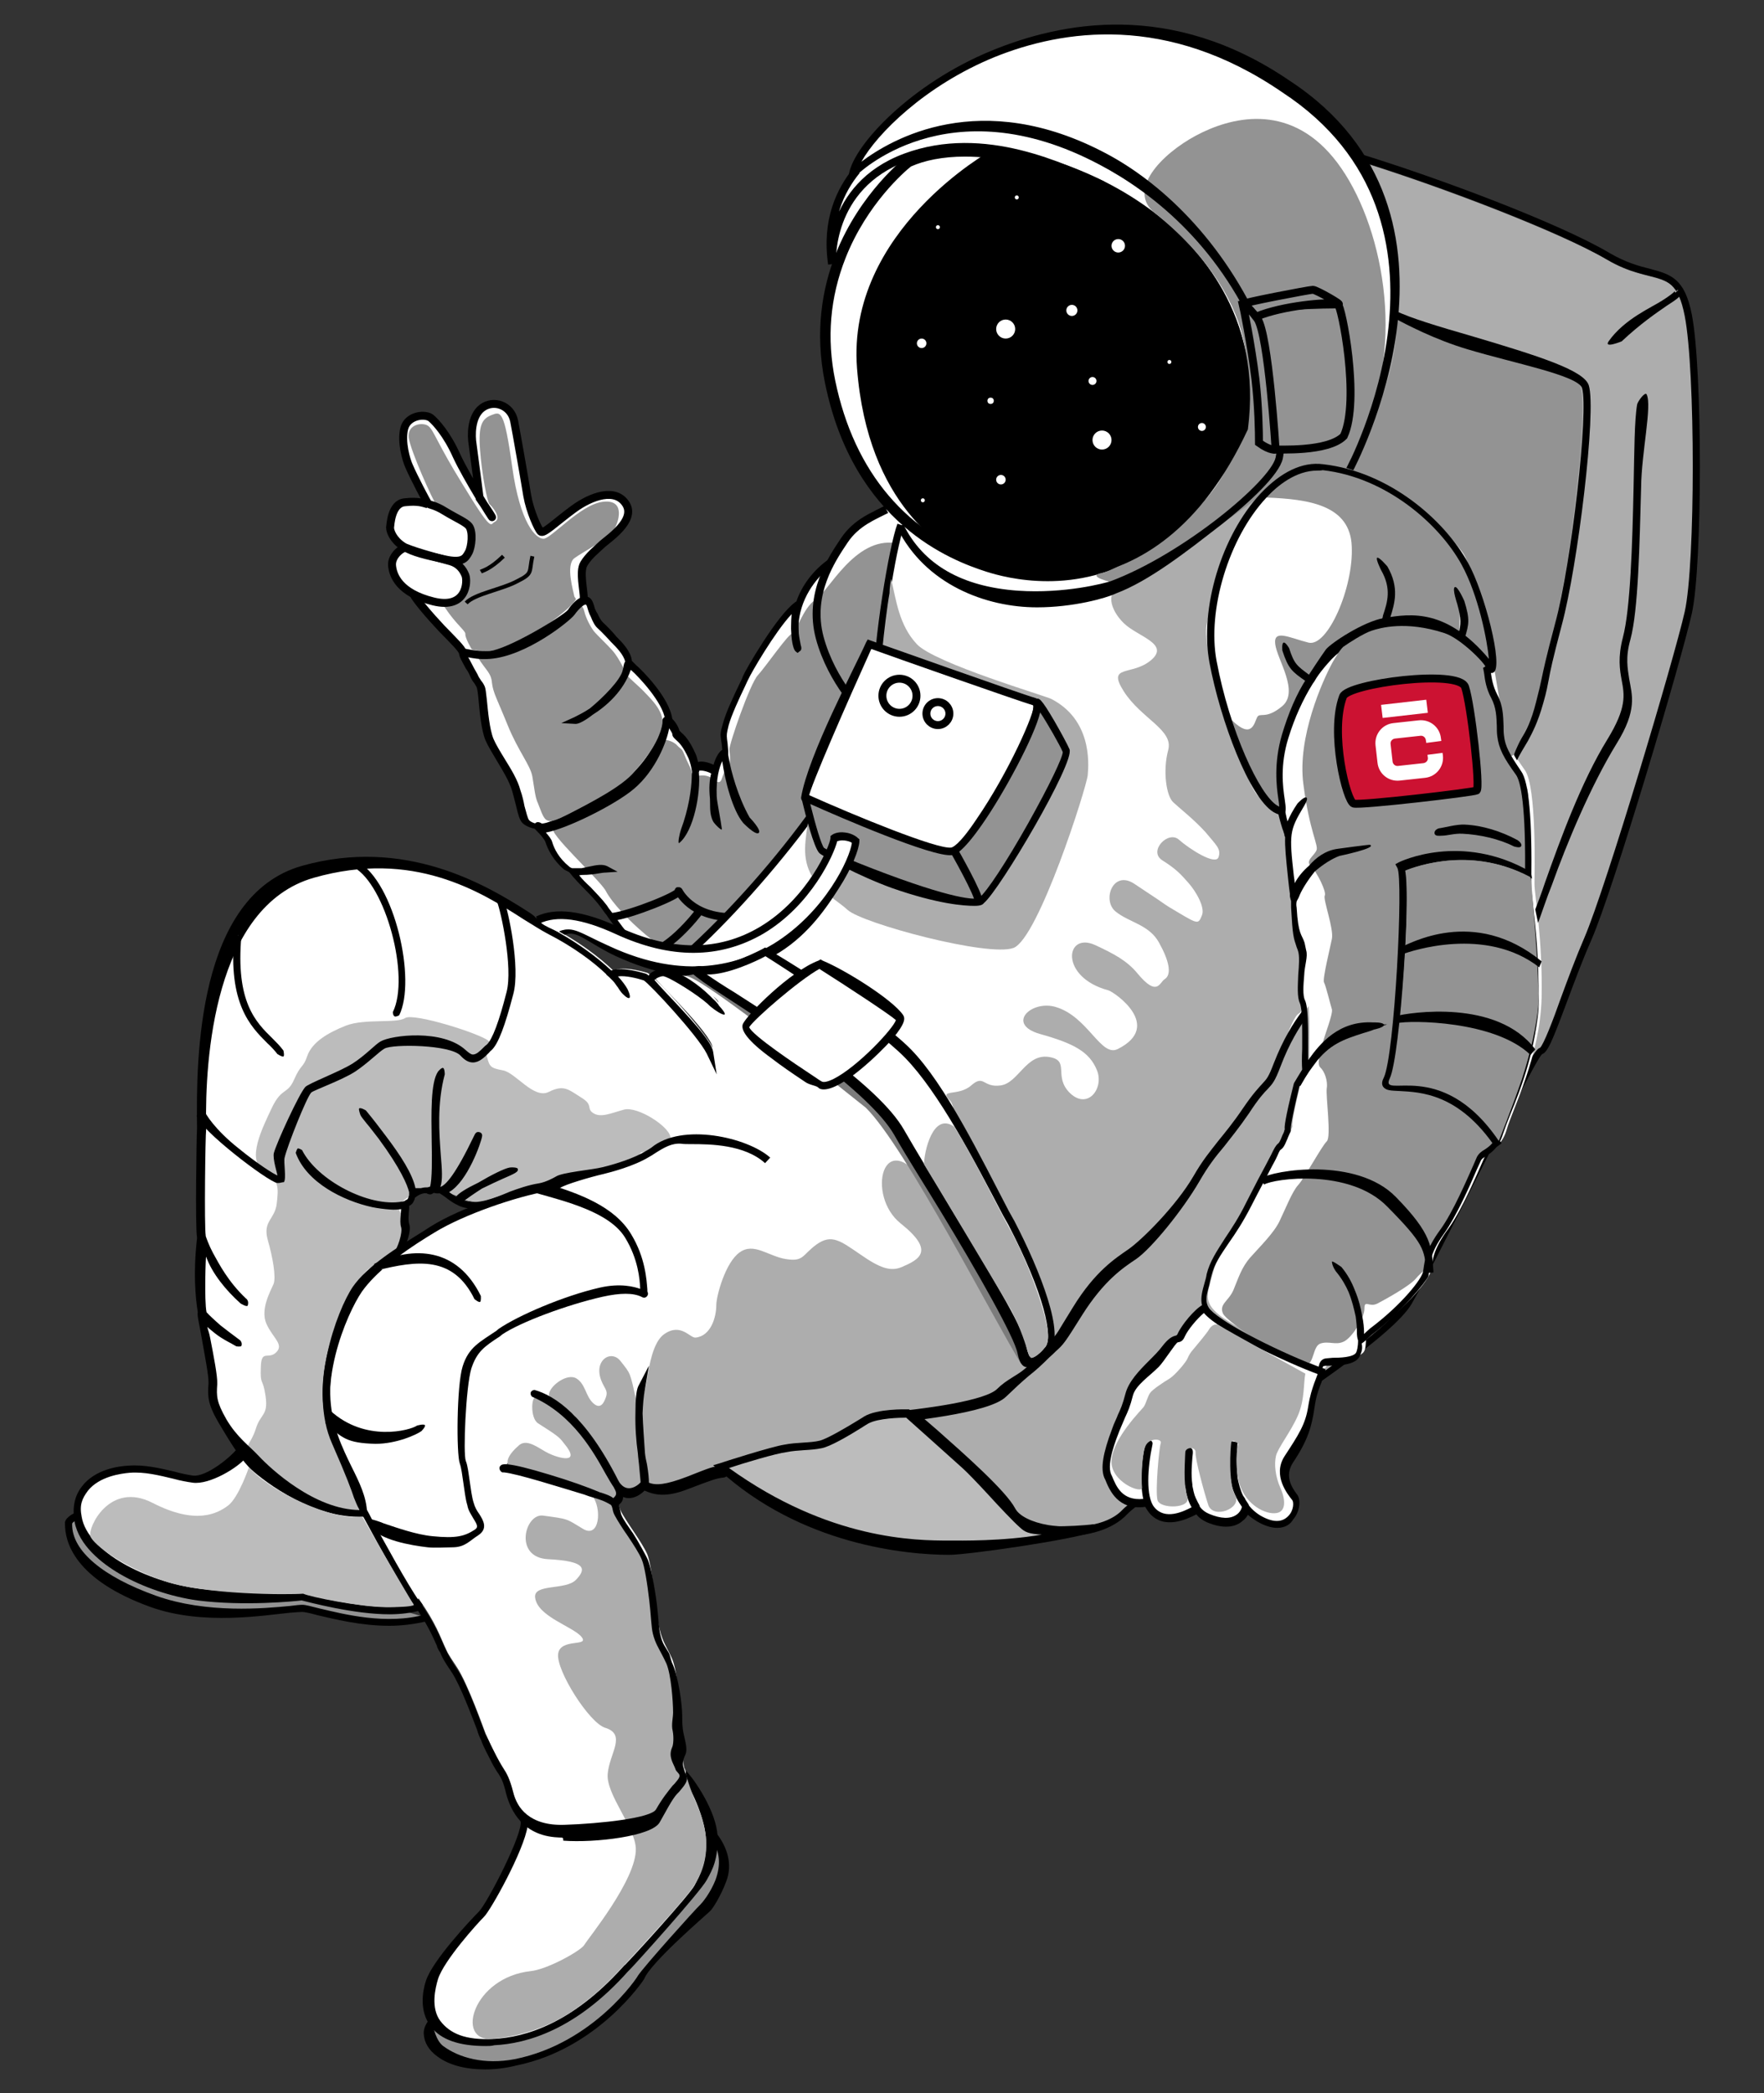 <?xml version="1.0" encoding="utf-8"?>
<!-- Generator: Adobe Illustrator 23.0.1, SVG Export Plug-In . SVG Version: 6.00 Build 0)  -->
<svg version="1.1" id="Layer_1" xmlns="http://www.w3.org/2000/svg" xmlns:xlink="http://www.w3.org/1999/xlink" x="0px" y="0px"
	 viewBox="0 0 445 528" style="enable-background:new 0 0 445 528;" xml:space="preserve">
<rect x="0" y="0" width="445" height="528" fill="#333333" stroke="none"/>
<style type="text/css">
	.st0{fill:#FFFFFF;}
	.st1{fill:#ADADAD;}
	.st2{fill:#939393;}
	.st3{fill:none;stroke:#000000;stroke-width:2;stroke-miterlimit:10;}
	.st4{fill:#FFFFFF;stroke:#000000;stroke-miterlimit:10;}
	.st5{fill:#CC1232;stroke:#000000;stroke-width:2;stroke-miterlimit:10;}
	.st6{fill:#BCBCBC;}
	.st7{fill:none;}
	.st8{fill:#FFFFFF;stroke:#000000;stroke-width:2;stroke-miterlimit:10;}
	.st9{fill:none;stroke:#000000;stroke-miterlimit:10;}
	.st10{fill:#939393;stroke:#000000;stroke-width:2;stroke-miterlimit:10;}
	.st11{fill:#7C7C7C;}
</style>
<path class="st0" d="M201.2,152.3c-4.4,3.3-12.3,16.8-12.9,18.4c-0.6,1.5-4.1,8.3-5,11.8c-0.9,3.4-0.4,2.4-0.1,6.7
	c0,0.6,0.1,1.4,0.2,2.1c-0.1-0.7-0.2-1.3-0.2-1.5c0-1.2-3.7,2.3-3,11.5c-0.4-3.4-0.1-5.4,0.4-7.2c-1.6-1.1-4.1-1.7-4.7-0.8
	c-0.1,0.2-0.2,0.5-0.2,1c-0.2-1.5-0.5-2.9-1-4.1c-2.3-5-4-5-4.1-5.9c0-0.6-1.4-2.7-2.1-2.8l0.1-0.1c-0.5-4.7-6.9-11.5-8.7-13
	c-0.8-0.7-1.2-1.3-1.4-1.3c-0.1-2.5-3.3-5.4-3.7-6c-0.5-0.6-2.5-2.8-3.4-3.5s-1.3-2-1.9-3.3c-0.6-1.3-0.5-2.9-1.6-3.1
	c-1.1-0.2-2.7,1.4-3.8,3c-1.1,1.5-15.7,10.5-20.6,10.8c-4.9,0.3-6.5-1-6.7-0.4c-0.2,0.6,2.4,4.5,2.8,5.8c0.5,1.3,1.3,1.6,1.6,2.8
	s0.5,9.5,2.2,13.2s5.5,8.6,6.7,12.9c1.2,4.3,1.6,6.9,2.4,7.8c0.6,0.7,1.9,1.1,3.3,1.3c0.1,0.4,2.4,2.2,2.9,3.7c0.7,2,2,4.5,4.5,6.5
	c0.4,0.3,0.7,0.5,1.2,0.5l0,0c2.3,3.2,5.9,6,8.1,9.1c0.5,0.8,1.3,1.8,2.1,2.9c2.3,3.2,5.2,7.2,8.1,9c3.8,2.4,9.1,2.9,9.1,2.9
	s10,6.3,28.6-8c18.6-14.4,40.3-47,42.5-54.2c2.3-7.2,16-47.4-19.2-52.4c-3.4-0.5-7.6,3.3-10.6,7.8c-0.8,1.3-1.9,2.9-3,4.8l0,0
	L201.2,152.3z"/>
<g>
	<path class="st1" d="M342,40.4c21.7,6.7,51.6,18.2,63.4,25.1c11.8,7,17.6,1.3,20.4,14.9c2.7,13.7,2.7,62.9,0,74.9
		c-2.7,12-19.9,69.9-25.3,82.4s-10,28.2-11.9,28.2s-26.1,51-33.3,63.4s-64.8,46-71.6,52.9s-25.7,6.2-28.9,0
		c-3.2-6.2-23.9-22.8-25.7-25.2c-1.8-2.4-26.3-40.4-25.9-53.9"/>
	<path d="M268.3,387.5c-1.6,0-3.3-0.1-4.7-0.4c-4.9-0.7-8.4-2.6-9.7-5.1c-2.1-4.1-12.5-13.2-19.4-19.3c-3.6-3.2-5.6-5-6.2-5.7
		c-1.1-1.4-7.7-11.6-13.8-22.9c-8.2-15.1-12.4-25.8-12.1-31.7l1.8,0.1c-0.5,12.9,23.9,50,26.3,53c0.5,0.6,2.9,2.6,5.9,5.2
		c7,6.2,17.4,15.4,19.7,19.8c1,1.9,4.2,3.5,8.4,4.2c6.4,1,14.6,0.4,18.6-3.8c2.5-2.6,11.6-8.5,23-16.1c18.6-12.2,44-29,48.5-36.7
		c3.2-5.3,9.7-18.3,15.9-30.8c14.5-28.7,16.7-32.7,18-33c0.9-0.8,3.3-7,5.2-12.4c1.8-4.9,3.8-10.3,6-15.4
		c5.5-12.8,22.7-70.6,25.3-82.2c2.7-12,2.7-60.8,0-74.6c-1.6-8.2-4.2-9-9.2-10.2c-2.8-0.7-6.3-1.6-10.7-4.2
		c-11.9-7-42.2-18.6-63.2-25l0.5-1.7c21,6.4,51.3,17.9,63.6,25.2c4.1,2.4,7.4,3.3,10.2,4c5.2,1.4,8.8,2.3,10.6,11.6
		c2.7,13.8,2.7,63.1,0,75.3c-2.6,11.7-19.8,69.8-25.4,82.5c-2.2,5-4.2,10.4-6,15.2c-3.8,10.2-5,13.1-6.4,13.5
		c-1.6,1.7-10,18.6-16.9,32.1c-6.3,12.5-12.8,25.4-16,30.9c-4.7,8-29.3,24.2-49.1,37.2c-10.9,7.2-20.3,13.4-22.6,15.8
		C280.6,386,274.2,387.5,268.3,387.5z"/>
</g>
<g>
	<path class="st2" d="M108.8,509.8c-0.4,0.6-1.3,1.9-1.2,3.1c0.5,5.8,9.2,10,22.4,7.4c19-3.8,30.3-19.3,31.7-21.5
		c1.4-2.2,14.3-16.6,15.7-17.8c1.4-1.3,8.4-10.2,2.5-17.9C180,463.1,129.4,476,108.8,509.8z"/>
	<path d="M179.6,464.1c-5.7,1.5-51.1,14.9-70.1,46.2l-0.1,0.2c-0.4,0.5,0.7,4.4,2.4,5.6c3.9,2.9,10.3,4.8,18.1,3.3
		c19.9-4,31-20.8,31-21c1.4-2.2,14.4-16.7,15.8-18c0.5-0.5,2.5-2.9,3.8-6.2C181.9,470.4,181.6,467,179.6,464.1z M122.4,522
		c-5,0-9.2-1.1-12.1-3.3c-2.1-1.5-3.3-3.5-3.4-5.7c-0.1-1.4,0.7-2.6,1.2-3.4l0.1-0.2c20.5-33.8,71.2-47,71.7-47.2l0.5-0.2l0.4,0.5
		c2.6,3.4,4.1,7.7,2.4,12.1c-1.3,3.5-3.4,6.9-4.1,7.5c-1.5,1.4-15.1,13.1-16.6,17.1c-0.1,0.2-11.6,17.6-32.2,21.8
		C127.5,521.7,124.9,522,122.4,522z"/>
</g>
<g>
	<path class="st0" d="M171.9,446.8c2.8,2.7,8,10.9,8.1,16.3c0.2,5.4-1.1,7.9-2.5,10.7c-1.5,2.9-17.6,20.8-19.2,22.4
		c-1.5,1.5-14.7,18.1-33.7,19c-19,0.9-17.8-10.2-16.3-15.1c1.5-4.8,11.3-15.4,13.1-17.2s11.9-20.3,10.7-23.8c0,0,13,9.2,30.7-0.2
		C170.4,450.9,171.9,446.8,171.9,446.8z"/>
	<path d="M122.5,516.1c-6.7,0-11.3-1.6-13.8-4.9c-3-3.9-2.1-8.9-1.3-11.4c1.5-5.1,11.5-15.7,13.4-17.6c2.1-2.1,11.4-20.1,10.5-22.9
		l-0.8-2.5l2.2,1.5c0,0,3.3,2.3,8.5,3.3c4.8,1,12.4,1.2,21.2-3.4c7.2-7.6,8.7-11.7,8.7-11.7l0.5-1.3l1,1c2.8,2.7,8.2,11.1,8.4,16.9
		c0.2,5.8-1.2,8.4-2.7,11.1c-1.6,3-18,21.2-19.3,22.5c-0.1,0.1-0.4,0.4-0.6,0.6c-13.1,14.7-25.5,18.2-33.7,18.6
		C124,516.1,123.2,516.1,122.5,516.1z M133.1,460.6c-0.9,6.2-9.4,21.4-11,22.9c-1.7,1.7-10.1,11-11.6,15.7
		c-0.7,2.3-1.9,7.3,0.6,10.6c2.4,3.1,6.2,4.9,13.5,4.5c7.8-0.4,19.6-3.8,32.4-18c0.4-0.4,0.5-0.6,0.7-0.7c1.8-1.8,16-17.3,17.5-20
		c1.4-2.6,3.1-6.1,2.9-11.4c-0.1-4.6-3.2-12.5-5.9-15.7c-1,1.8-3.3,5.6-8.6,11.1l-0.1,0.1l-0.1,0.1
		C148.7,467.5,137,462.7,133.1,460.6z"/>
</g>
<g>
	<path class="st2" d="M19.6,382.4c-0.9-0.2-2.5,1.4-2.4,1.8c0.2,0.5-1.8,10.6,21.7,19c16,5.7,34.2,2.4,37.3,2.4s18.1,6.1,31.3,2.4"
		/>
	<path d="M98.2,410.1c-7.2,0-13.9-1.7-18.2-2.7c-1.8-0.5-3.2-0.8-3.8-0.8c-0.5,0-1.6,0.1-3,0.2c-6.3,0.6-21.9,3.3-35.1-1.4
		c-19.5-7-21.7-16.6-21.7-20.9v-0.1c-0.1-0.5,0.1-0.9,0.5-1.4c0.5-0.5,1.7-1.6,2.9-1.4l-0.3,1.8l0,0c-0.3,0-1.1,0.5-1.3,0.9
		c0,0.1,0,0.2,0,0.3c0,6.6,7.7,13.1,21.1,17.9c12.9,4.6,27.5,3.2,33.8,2.6c1.5-0.2,2.6-0.3,3.2-0.3c0.8,0,2.2,0.4,4.2,0.9
		c6,1.4,17,4.3,26.9,1.5l0.5,1.7C104.6,409.7,101.3,410.1,98.2,410.1z"/>
</g>
<path class="st0" d="M61.6,366.9c-1.5,2.3-8.8,6.6-12.7,6.2s-10.1-3-16-2.5C27,371,18.4,374,20,383.7c1.6,9.7,17.5,17.5,30.1,19.2
	c12.7,1.6,26.2,0,26.2,0s20.5,5.8,29.6,2.4c0,0,4.6-13.4,4-20.7c-0.6-7.3,4.2-13.8-7-12.5c-11.1,1.2-37.4-6.2-37.6-6.7
	C65.3,364.8,61.6,366.9,61.6,366.9z"/>
<g>
	<path d="M98.3,407.2c-9.2,0-20.5-3.1-22.2-3.5c-1.6,0.2-14.5,1.5-26.3,0c-6.5-0.9-13.8-3.3-19.6-6.7c-4.6-2.7-10.3-7.2-11.4-13.2
		c-0.6-3.5,0-6.5,1.9-8.9c3.3-4.3,9.3-5.1,11.8-5.2c4-0.3,8,0.7,11.5,1.5c1.7,0.5,3.3,0.8,4.6,1c3.5,0.5,10-5,11.4-7l0.5,1l0.2-0.1
		c3.7-2.1,4.3-1.8,4.6-1.7c0.1,0.1,0.3,0.2,0.4,0.3c2.1,0.9,26.3,7.6,36.8,6.5c3.8-0.5,6.1,0,7.3,1.3c1.5,1.5,1.3,3.9,0.9,6.6
		c-0.2,1.6-0.4,3.5-0.3,5.4c0.7,7.5-3.8,20.5-4.1,21.1l-0.2,0.5l-0.4,0.2C103.9,406.8,101.2,407.2,98.3,407.2z M76.3,401.9h0.2
		c0.2,0.1,19.7,5.5,28.6,2.6c0.8-2.3,4.3-13.6,3.8-19.9c-0.2-2.1,0-4.1,0.3-5.8c0.3-2.4,0.5-4.3-0.5-5.2c-0.8-0.8-2.7-1.1-5.8-0.7
		c-6.1,0.6-15.9-1.1-23.2-2.7c-4.8-1.1-8.5-2.1-10.3-2.5c-2.7-0.7-3.9-1.2-4.4-1.4c-0.5,0.2-1.9,0.8-3,1.4
		c-1.8,2.4-9.1,6.9-13.4,6.3c-1.4-0.2-3.1-0.5-4.9-1c-3.4-0.8-7.2-1.8-11-1.5c-2.2,0.2-7.6,0.9-10.5,4.5c-1.5,2-2.2,3.6-1.6,6.6
		c1.5,8.9,16.5,16.4,29.4,18.1C62.4,402.3,76,401.9,76.3,401.9L76.3,401.9z"/>
</g>
<path class="st0" d="M107.6,127c-1-0.2-2.3-0.8-5.8-0.5c-3.3,0.4-3.6,5.7-3.7,6.4c-0.1,0.9,0.6,3.2,3.3,4.7c0.3,0.2,0.5,0.4,0.8,0.5
	c0,0,0,0-0.1,0c-0.7-0.3-3.8,1.8-3.6,4.4c0.1,2,1.2,5,5.4,7.2l0,0c0.7,1.4,3.9,5.2,7.1,8.6c3.2,3.3,5.2,5.2,5.4,6.2
	c0,0,10.7,0.9,16-2.3c4-2.4,14.6-11.1,14.6-11.1c0-2.4-1.2-7,0-9c1.2-2,3.1-3.5,4.7-5c1.6-1.4,8.3-5.9,6-9.9
	c-2.6-4.4-8.8-2.2-13.3,1.1s-7.6,6.4-8.3,5.7s-2.7-5.1-3.4-9.1c-0.5-3.2-2.8-16.3-3.3-18.8c-0.8-4-5.2-5.5-8.1-3.3
	c-2.9,2.2-2.7,7.2-2.4,9c0.3,2,1.8,13.8,1.8,13.8c-2-3.3-4.4-7.7-5.8-10.7c-2.5-5.6-5.3-8.5-6.3-9.4c-1.4-1.4-6-0.9-6.9,2.4
	c-0.9,3.4,0.5,8.1,1.2,9.6C103.9,120.2,107.4,126.7,107.6,127 M120.6,125.7c0,0,2.6,3.7,3.1,4.7
	C123.9,130.9,122.4,128.7,120.6,125.7z"/>
<path class="st0" d="M324.7,87.6c0,23.6-13.9,44-33.9,53.4c-7.6,3.5-5.7,8.2-14.7,8.2c-7.2,0-24.7,3.2-29.8-1.2
	c-14.5-12.4-38.6-34-38.6-59.5c0-7.6,1.4-12.5,2.4-19.6c0.7-4.9,0.1-18.3,3.4-22.7c10.8-13.8,33.2-17.6,52.1-17.6
	C298.3,28.7,324.7,55.1,324.7,87.6z"/>
<path class="st0" d="M146.8,219.6c2.3-0.4,4.7-1.3,6-0.5C151.3,219.1,149.5,219.5,146.8,219.6z"/>
<g>
	<path class="st0" d="M376.8,167.4c1.7,2.5-0.6-15.6-6.5-26.2c-5.1-9.1-15.9-19.1-29-22.9v-0.4c3.3-6.1,31.9-64.5-16.3-96.2
		c-55.9-38.3-106.5,8.4-109,21.3c0,0,23.3-24.1,62.8-3.1c30.7,16.3,39.6,43.2,40.7,45c1.1,1.8,5.6,23.3,4.1,29.9
		c-1.5,6.6-24.2,25.1-42.3,31.9c-4.3,1.6-41.4,10-53.5-14.8v-0.6c-2,5.4-6,29.1-6,41.4c0,12.2-25.3,46.2-46.3,65.6
		c-2.9,2.6-3,3.3-3.3,4.2c0.5,0.7-2.8,0-3.3,2h0.1c-0.1,0-0.1,0-0.2-0.1c-1.3-0.6-4.4,0.8-3.8,2c0.6,1.2,14.3,14.1,14.8,17.9
		c-2.4-4.7-14.8-18.3-16.5-18.9c-1.6-0.5-6.8-1.8-8.5-0.5c-3.4-3.3-9.1-7.7-15.9-11.1c-10-5.2-28.8-22.9-59.6-14.2
		c-30.8,8.7-27.8,63.2-27.9,64.4c-0.2,1.2-0.5,25.2,0,27.2c0-0.1,0,0,0,0c0.2,0.7,0.9,2.4,1.9,4.5c-1.3-2.2-1.9-3.8-1.9-4.4
		c-0.2,1.4-1.4,11,0.2,19.3c0.6,0.7,2.2,2.2,3.9,3.6c-1.8-1.4-3.4-2.9-3.9-3.6c-0.8-1.3,2.8,14.3,2.7,17.5c-0.1,3.2-0.3,4.8,2.4,9.5
		s5,8.4,7.5,11.1c2.5,2.7,15.4,12.7,27.9,12.2c0-0.5-0.1-1.2-0.2-1.7c1.3,2.3,10.1,18.8,14,24.5c4,5.6,5.3,9.5,6.2,11.4
		s0.4,1.3,3.2,5.5c2.8,4.3,6.8,15.7,7.2,16.7c0.5,0.9,0.2,0.8,2.7,5.6c2.5,4.8,2.6,3.3,4,8.6c1.4,5.3,5.2,10.5,13.7,10.3
		s22.4-2.9,24-5.8s2.9-4.4,4.2-5.9c1.3-1.4,2.5-2.6,1.6-4c-0.9-1.4-0.5-0.4-0.9-1.4c-0.5-1-0.2-2.6,0.5-4.4s-1-6.2-1-9.2
		s-0.5-9.9-1.8-12.8c-1.3-2.9-2.2-3.8-3.1-7.3s-1.8-15.8-3.1-18.9c-1.3-3.1-5.5-8.4-6.8-11.2c-0.6-1.4-0.7-2.4-1.2-3
		c2.5-1.5,1.7-3.1,1-4.4c2.5,3.3,5.8,1.2,6.9-0.4c2.2,1.3,4.6,1.3,11-1.2c6.3-2.5,6.3-2.5,8.4-2.7c2.1-0.2,11.7-4.5,16.2-4.6
		s8.1,0,12.7-2.4c4.6-2.4,7.2-5.3,11.1-5.7s27.2-2.4,31.4-6.7c4.3-4.3,7.2-6.3,10.9-10s2.7-2,8.1-10.7s10.2-11.9,13.8-14.4
		c3.6-2.4,11.5-11.8,15.7-19.2c4.2-7.4,7-8.9,12.7-17.3c5.7-8.4,5.4-5.2,7.9-11.5c2.4-6.3,5.2-10.4,7-12.9c0.5,4.3,0,12.9,0.3,15.5
		l0,0c-0.7,1.1-1.4,2.3-2.2,3.5c-3.9,16.3-1,8.6-2.9,13.1c-1.6,3.9-1,1.1-2.5,4.1s-2.3,4.3-6.7,12.9c-4.4,8.8-8.7,12.4-10,17.8
		c-1.4,5.4-2.9,7.5,1.6,11.1c4.5,3.6,25.6,13.8,26.5,13.3c0.9-0.5,0.3-2.1,1.5-2.4c1.2-0.3,7.2,0.3,8.4-1.8c0.4-0.6,0.5-2,0.5-3.8
		c0.3,0.4,1-0.3,2.7-1.9c8.4-6.3,13.6-12.9,13.8-15.1c0.3-2.1,0.3-4.8,4.3-10.2c3.9-5.4,8.4-16.6,9.3-18.4c0.9-1.8,3.9-1.5,5.4-6.6
		c1.5-5.2,8.4-18.4,8.8-33.2c0.3-14.8-1.8-26-1.8-28.7s0.6-24.4-2.4-28.7c-3-4.3-4.3-6.3-4.5-9.3c-0.3-3,0.2-6.3-1.6-9.9
		C377,171.5,377.4,168.3,376.8,167.4 M190.1,288.9c-0.1-0.1-0.3-0.1-0.4-0.2C189.8,288.8,190,288.8,190.1,288.9z M189.7,288.7
		c-2.1-0.8-4.3-1.4-5.4-1.5C186.1,287.5,187.9,288,189.7,288.7z M181.3,252.9c-0.3-0.4-0.8-0.9-1.4-1.6
		C180.6,251.9,181.2,252.4,181.3,252.9z M182.6,286.9c-1.6-0.2-3.8-0.3-5.9-0.4C178.3,286.5,180.4,286.6,182.6,286.9z M155.8,245.6
		c-0.2-0.3-0.5-0.5-0.7-0.7C155.3,245.1,155.5,245.4,155.8,245.6z M154.5,293.7c-4,1.2-10.3,2.9-10.3,2.9c2.6-0.9,6.5-2,8.7-2.5
		C153.5,294.1,154,293.9,154.5,293.7z M140.4,298.2C140.4,298.1,140.4,298.1,140.4,298.2L140.4,298.2L140.4,298.2z M144.2,296.7
		l-2.3,0.9C142.5,297.3,143.3,297,144.2,296.7z M132.6,299.3c-1.1,0.2-2.2,0.5-3.1,0.8C130.4,299.9,131.5,299.6,132.6,299.3z
		 M121.8,297.7c3-1.8,6.2-3.4,7.5-3.7C130.1,293.9,125.8,295.8,121.8,297.7z M96.6,285.1c-2.1-2.7-3.8-4.9-4.5-5.8
		C93.9,281.5,95.3,283.4,96.6,285.1z M85.5,335.4c-2,6.6-3.3,14.8-1.7,22.2C82.3,351.8,82.2,344.7,85.5,335.4z M85.3,362.8
		c0.6,1.4,1.2,2.6,1.6,3.7C86.4,365.3,85.8,364.1,85.3,362.8z M109.9,309.1c-3,1.8-6.1,3.7-8.9,5.6c1.1-1.8,1.9-5.2,1.5-6.5
		c-0.5-1.6,0.5-5.7-0.5-5.4c-5.8,1.4-22.5-3.4-26.2-13.6c3.9,8,17.4,15,26.2,13.6c2.2-0.4,2.8-1.8,2.4-3.7c0.2,0.8,0.2,1.3,0,1.5
		c-0.2,0.3,1.6-1.8,4-1.4c0.4-0.2,0.7-0.2,1.1-0.2c0,0.1-0.1,0.1-0.1,0.2c0.1,0,0.2-0.1,0.4-0.1c1.9,0.3,4,1.5,11-13.5
		c1.6-3.3-3.4,13.4-9.3,13.6c1.1,0.3,3.6,2.7,4.6,2.9c2.2,1.4,5.1,1,7.7,0.3C118.7,304.3,113.6,306.7,109.9,309.1z M128,369.4
		c-1.6-1.6,15.1,2.8,24.2,6.8C147.8,374.8,132.3,369.7,128,369.4z M157.1,293c0.2-0.1,0.4-0.1,0.5-0.2c-0.1,0-0.1,0.1-0.2,0.1
		C157.4,292.9,157.3,292.9,157.1,293z M162.1,355.1c0.1,3.1,0.4,6.8,0.6,10C162.3,362.2,162,358.8,162.1,355.1z M164.9,289.4
		c0.9-0.5,1.7-1.1,2.5-1.5l0,0C166.8,288.4,165.9,288.9,164.9,289.4z M339.1,214.2c-1.5,0.5-3.8,1.6-5.9,3.3v-0.3
		C334.7,215.8,336.7,214.6,339.1,214.2z M342.6,325.3c0.9,2.1,1.4,4.1,1.7,5.7C344,329.2,343.4,327.2,342.6,325.3z M332.1,267
		c2.8-4,7.4-9.6,15.6-9.1C341.1,260.2,336.9,260.8,332.1,267z M138.9,233.5c-10-5.2-31-21.5-59.6-14.2"/>
	<path class="st0" d="M51.5,311.5c0,0,0,0.1,0,0.2C51.5,311.6,51.5,311.6,51.5,311.5L51.5,311.5z"/>
	<path class="st0" d="M109.7,299.8c-0.3,0.1-0.6,0.1-1,0C109.2,300.1,109.5,300,109.7,299.8z"/>
</g>
<path class="st1" d="M283.5,148c-4.9,0.7-3.5,5.8,0,9.2s11.7,5.2,6.9,9.3c-4.8,4.1-11.3,1-6.9,7.9c4.4,6.9,12.6,9.7,11.2,14.8
	c-1.4,5.2-0.5,11.6,1.3,13.2c1.6,1.5,5.2,4.3,8.1,7.5c2.7,3.3,4,4.2,3.3,6.3c-0.7,2.2-7.3-2-10-4.4c-2.7-2.4-7.8,2.9-4.2,5.2
	c3.8,2.4,4.8,3.7,6.6,5.7c1.8,2,4.3,6.2,3.4,8.2c-0.9,2.2-0.9,2.3-6.1-0.8c-5.2-3.1,0.4,0.3-11-7.2c-5.4-3.5-8.1,4.2-4.7,7
	s8.5,3.3,11,7.9c2.5,4.5,3.3,8,1.4,9.2c-1.3,0.8-1.8,4.6-6.8-1.4c-2.7-3.3-6-5-10.7-7.2c-7.6-3.5-9.1,8.1,3.3,11.4
	c1.6,0.5,13.9,9,2.4,14.8c-4.3,2.2-7.5-8.2-15.7-10.6c-6.1-1.8-12.6,4.3-4,6.8c8.6,2.4,12.5,4.5,14.4,9.1c1.9,4.5-2.2,10.1-6.7,5.9
	c-4.5-4.3,0.2-8.4-5.5-9.2c-5.7-0.8-7.6,6.6-12.1,7.2c-4.5,0.6-4.1-2.9-7.4,0c-3.3,2.9-8.4,0.7-5.3,3.9c3.1,3.2-1.4,27.7-6.2,21
	c-10.8-15.3-15.1,2.9-6.3,9.9s4.7,9.1,0.3,11c-2.8,1.2-5.5,0.3-10.5-3.2c-5-3.4-7.2-5.2-11-2.5c-3.7,2.7-3.2,4.4-7.7,3.7
	c-4.5-0.7-8.1-4.3-11.7-1.7c-3.6,2.5-5.9,11-5.9,13.3c0,3.1-1.4,7.8-5.2,8.2c-1.4,0.2-3.7-3.8-7.9-0.9c-2.2,1.5-3.4,5.4-4.2,10.3
	c-1.2,8.1-3,8.8-1.9,11.6c1.1,2.8,0.1,6,0.9,11.5c-0.7-4.9-0.3-9.5-1.9-16.7c-1.6-7.2-1.4-6.6-3.9-9.8c-2.4-3.2-7.1-0.2-4.8,5.1
	c0.7,1.7,1.6,2.3,1.1,3.8c-0.5,1.5-1.4,3.4-3.3,1.6s-1.9-4.8-4.2-6.2c-2.3-1.4-6.6,1.8-6.9,3.9c-0.3,2.1,4.3,3.3,6.6,5.7
	c-0.5,2.4,1,3.1-1.9,0c-2.9-3.1-4.1-2.9-7.6-4.9c-1.7-0.9-1.9,5.3,0.1,6.6c5.4,3.4,5.5,3.7,6.6,5.1c4.5,5.4-1.4,3.7-3.9,2.5
	c-2.3-1.1-5.3-3.8-7.4-2.1c-2.8,2.4-4.4,5.1-1.2,6.1c3.9,1.1,17.1,3.6,19.6,6.7c2.5,3.1,1.9,11-2.4,8.3c-4.3-2.6-3.5-2.4-10-3.3
	c-4.6-0.6-7.5,10.6,1.3,11c9.7,0.5,9.6,2.5,7,5.2c-2.6,2.7-10.8,0.9-10.3,4.5c0.6,4.8,9.6,7.3,11.7,9.9s-5.4,0.2-5.9,4.3
	c-0.5,4.2,7.8,17.3,11.8,18.6c5.6,1.7,1.1,6.5,0.7,11.7s6.9,13.3,7.1,18.8c0.2,7.8-12.1,22.7-13,24.3c-0.9,1.5-9.4,6.2-13.5,6.6
	c-14.6,1.6-19,17.6-10,17.1c9.1-0.6,16.6-4.4,19.9-6.6c7-4.7,10.1-8.1,17.1-15.7c7.2-7.9,10-11,11.5-12.9c2.9-3.3,9.2-10.7,3.4-23.9
	c-1.8-4.1-2.8-7.4-3.3-10.1c-0.7-3.9-0.6-6.6-1.4-8.6c-1.4-3.4-0.2-10.2-2-15.7s-4.3-14.9-4.7-19c-0.5-4.1-0.7-3.3-2.2-9.7
	c-1.4-6.4-6.5-7.5-6.7-12.1c-0.2-4.6,5.6-3.6,6.2-6.3c0.9,0.3,3.2,1.6,5.9,1c2.7-0.6,8.3-2.4,13.8-3.8c5.5-1.4,12.1-4.3,14.9-5
	c2.8-0.6,10.2,0.2,13.4-2.3c3.2-2.4,8.1-6.1,12.2-6.2c4.3-0.1,21.2-2.7,25.3-3.9c4.1-1.2,6.9-4,12.5-8.5
	c5.6-4.5,13.5-15.9,15.4-18.9c2-3,11.8-11.1,15.6-14.8s11.8-15.5,12.4-16.8c0.6-1.4,9.2-12.8,10.9-14.2c1.6-1.4,5-6.8,6.5-8.9
	c1.5-2.1,5.2-14.7,7.1-15.7c1.8-1,0-4.3,0-5.8c0-1.6,1.5-4.9,1.3-7.6c-0.3-2.7-0.8-4.3-1.3-7.3c-0.5-3-2.5-16.4-2.8-19.6
	c-0.3-3.1-0.5-5-1.3-7.9c-0.6-2.3,1.9-2.2-1.4-4.3s-4.3-0.3-6.8-5.9c-2.5-5.6-12.3-32.7-10.9-39.6s4.4-18.7,6.1-21
	c1.6-2.3,7.4-12.4,7.4-12.4s-1.3-5-3,0C312.6,131.5,286.9,147.5,283.5,148z"/>
<g>
	<path class="st0" d="M264.2,145.3c-5.1,0-10.1-0.8-15.1-2.4c-21.2-6.7-34.9-22.8-39.8-46.6c-2.3-11-1.4-21.5,2.6-31.6
		c5.7-14.4,15.9-22.8,17-23.7c3.5-1.8,8.5-2.7,14.4-2.7c16.4,0,41.1,7.9,56.5,25.3c11,12.5,15.7,27.4,13.7,44.4
		C298.7,138.7,278.5,145.3,264.2,145.3L264.2,145.3z"/>
	<path d="M243.4,39.5c16.1,0,40.3,7.8,55.5,24.8c10.8,12.1,15.2,26.6,13.4,43.2c-8.1,16.7-22.9,36.4-48,36.4c-5,0-9.9-0.8-14.7-2.3
		c-20.7-6.6-34.1-22.4-38.9-45.6c-2.2-10.7-1.3-21,2.6-30.9c5.4-13.7,15-21.9,16.5-23.1C233.1,40.5,237.8,39.5,243.4,39.5
		 M243.4,36.8c-6.1,0-11.3,1-15.1,3c0,0-11.3,8.7-17.5,24.3c-3.4,8.7-5.3,19.6-2.7,32.4c7.2,35.6,32,44.9,40.7,47.7
		c2.5,0.8,8.2,2.4,15.5,2.4c14.5,0,35.3-6.4,50.6-38.4C320.6,60.1,272.7,36.8,243.4,36.8L243.4,36.8z"/>
</g>
<path class="st2" d="M291.4,53.8c-7.3-5.8,1.7-15,10.3-19.6s23.1-8.4,34.6,5.5c11.5,13.9,18.7,44.3,8,68.3s-4.5,10.3-4.5,10.3
	s-13.8-0.5-18.1,3.7c-4.3,4.2-35.7,26.2-40,25.2c-4.3-1-6.9-2.1-3.6-2.7s22.4-11.3,29.9-23.8c6.3-10.4,8.1-22.1,5.9-33.9
	C312.1,77.1,305.4,65,291.4,53.8z"/>
<path class="st2" d="M352.4,80.6c0,0,43.2,12.3,46,16.3c2.8,4.1-2.4,41.8-3.4,47.2c-1,5.4-6.4,33.2-7.8,35.6
	c-1.4,2.3-5.3,10.6-5.3,10.6s-1.6,1.8-2.3-1.3c-0.6-3.1-0.3-5.7-0.8-9.4c-0.6-3.6-1.6-9.3-2-11.8c-0.4-2.4-0.1-7.1-1.4-10.6
	c-1.3-3.5-4.6-15.4-6.4-17.8c-11.8-15.8-25.7-20.7-29.9-19.7C342.3,112,352.2,99.2,352.4,80.6z"/>
<g>
	<path d="M261.6,153.2c-12.8,0-28.2-5.7-35.3-20.1l1.6-0.8c5,10.1,14.7,15.7,28.9,16.7c11.8,0.8,21.9-1.9,23.4-2.4
		c18.4-6.9,40.3-25.3,41.6-31.2c1.5-6.6-3.1-27.7-4-29.2c-0.1-0.2-0.3-0.6-0.6-1.3c-10.2-23.7-27.2-36.7-39.7-43.3
		c-38.5-20.5-61.5,2.6-61.7,2.9l-2.1,2.2l0.5-3c1.4-7.3,15.7-22.6,35.9-30.9c17.5-7.2,45.3-12.9,75.3,7.6c51,33.5,16,98.2,15.7,98.8
		l-1.6-0.9c0.4-0.6,33.6-62.5-16-95c-29.1-20-55.5-15.8-72.6-8.9c-17.6,7.2-29.7,19.4-33.6,26.4c7.4-5.6,30-19,61.9-2
		c12.8,6.8,29.3,21.2,39.7,45.3c0.2,0.5,0.5,1,0.5,1.1c1.2,2,5.7,23.7,4.2,30.5c-0.9,4.1-8.5,11.1-15.2,16.4
		c-9.1,7.1-18.6,14.5-26.9,17.6C279,150.9,270.7,153.2,261.6,153.2z"/>
</g>
<path d="M250,38c0,0-36.5,20.2-33.8,54.9s22.1,45.8,28.5,48.9c6.4,3.1,46.4,17.5,70.1-33.5C322.1,51.9,254.6,35.5,250,38z"/>
<path class="st3" d="M216.1,43c-4.1,5-7.8,12.6-6.2,23.6c0,0-1.4-19.5,18.5-26.9s40.1,2.7,49.8,7"/>
<path class="st2" d="M319.4,125.5c10.8,0.4,21.2,1.9,21.6,12.3c0.5,10.4-6.1,25.5-10.9,24.3c-4.8-1.2-8.9-3.5-8.4,0.4
	c0.5,3.9,6.1,11.9,1.8,15.6c-4.3,3.6-5.7,1.4-6.4,2.9c-0.7,1.4-1.3,5.5-6.2,0.8c-1.3-1.2,2.9,16.6,11.8,22.4
	c0.2-8.2-1-16.7,4.9-28.8c2-4.1,6-8.8,11.6-12.9c21.7-15.9,37.7,5.3,37.7,5.3s0.5-24.4-18.8-39.3c-19.3-14.8-26.6-10.9-26.9-10.9
	S320.2,121.8,319.4,125.5z"/>
<g>
	<path d="M323,205.5c-0.5,0-1.3-0.4-1.8-0.7c-6-3.7-13.3-22.8-16.1-37.7c-2.5-13.6,3-32,12.9-42.6c5.1-5.4,10.5-8.1,15.8-7.4
		c16.7,1.9,30.6,14.1,36.5,24.8c4.2,7.5,9,26.2,6.5,27.7c-0.1,0.1-0.9,0.5-1.5-0.5l0,0c-8.1-11.8-20.1-10.9-25.3-10.5l-0.8,0.1
		c-4.5,0.3-11.8,6-12.9,7.2l-0.4,0.4c-0.7,0.8-2.2,2.3-3.8,4.7c-0.3,0.5-0.5,0.9-0.9,1.4c-2.5,4-4.6,8.6-6.2,13.8
		c-2.1,6.8-1.4,12.2-0.9,15.5c0.3,2.2,0.5,3.3-0.5,3.9C323.5,205.4,323.3,205.5,323,205.5z M332.3,118.7c-5.3,0-10,3.7-12.9,6.9
		c-9.4,10.1-14.9,28.2-12.5,41.1c3.3,17.6,10.8,33.8,15.3,36.5c0.2,0.1,0.4,0.2,0.5,0.3c0-0.5-0.1-1.3-0.2-1.9
		c-0.5-3.3-1.2-9.1,0.9-16.3c1.6-5.3,3.6-10.2,6.3-14.3c0.6-1,3.5-5.4,4.8-7.2c1.3-1.6,9.4-7,14.6-7.9c7-1.2,15.9-2.3,26.5,10.3
		c-0.4-4.5-2.6-16-6.9-23.8c-5.6-10.2-19-22-35-23.8C333.2,118.7,332.8,118.7,332.3,118.7z"/>
</g>
<path class="st2" d="M336.1,167.2c-2.4,4.4-8.9,18.8-7.3,30.6c1.5,11.8,3.9,15.5,3.3,16.7c-0.6,1.4-2.9,2.6-1.4,4
	c1.5,1.4,4,6.5,3.5,7.4c-0.5,0.9,2.3,8.3,1.8,10.9c-0.5,2.5-2.4,10.1-2,11c0.5,0.9,1.6,5.6,2,6.8c0.3,1.2-1.9,6.6-2.4,8.8
	s-1.5,5-0.5,5.9c1,0.9,1.9,3.3,1.6,5.2c-0.3,1.8,1.2,12.3,0,13.4c-1.2,1.1-5.7,9.4-7.2,11s-3.3,6.2-4.7,9.1c-1.4,3-5.2,6.7-7.4,9.2
	c-2.2,2.5-3,5.2-4.2,8.1s-3.7,3.6-2.7,6c1,2.4,18.6,13.7,20.8,13.2c2.3-0.5,1.8-4.9,3.8-5.6c2.1-0.7,3.9,0.5,5.9-0.5
	c2-0.9,5.2-5.9,5.2-8.3c0-2.4,1.2-0.2,3.3-1.3s7.9-4.3,9.6-6.2c1.6-2,3.3-2.4,3.4-5c0.2-2.5,4.3-8.8,5.7-10.6
	c1.5-1.8,5.3-11.2,6-12.8s4.1-4.2,4.9-4.6c0.8-0.5,11.9-28.1,11.1-37c-0.8-9-2.6-37.1-2.7-39.8s0.5-12.2-0.3-14
	c-0.7-1.8-2.2-5-3.5-6.9c-1.3-1.9-1.7-5.5-2.5-8.1c-0.8-2.5-0.6-5.2-1.4-7.8s-3.6-6.7-2.9-7.2c0.8-0.5-6.2-7.7-10.5-9.1
	c-9.8-3.2-16.3-1.3-18.4-0.6s-5.8,3.1-7.2,4.1C337.7,164.3,336.1,167.2,336.1,167.2z"/>
<g>
	<path d="M333.5,347c-0.9,0-3.4-0.8-12.3-5.2c-5.5-2.7-12.3-6.3-14.8-8.3c-4.3-3.4-3.6-6.1-2.5-10c0.2-0.6,0.4-1.4,0.5-2.1
		c0.8-3.2,2.5-5.7,4.6-9c1.6-2.4,3.5-5.2,5.4-9.1c2.5-4.9,3.8-7.4,4.8-9.2c0.7-1.4,1.3-2.4,1.9-3.7c0.7-1.4,1.1-1.8,1.4-2
		c0.1-0.1,0.4-0.4,1-2c0.3-0.6,0.5-1,0.5-1.3c0.1-0.1,0.1-0.2,0.1-0.3c-0.1-0.5,0-2.3,2.3-11.5l0.1-0.2c0.7-1.2,1.4-2.3,2-3.3
		c-0.1-1.2-0.1-3.1,0-5.2c0-4.1,0.1-10.1-0.6-11.6c-0.7-1.5-0.5-4.2-0.4-7.1c0.2-2.4,0.4-4.9-0.1-6.2l-0.3-0.8
		c-0.8-2.4-1-2.8-1.4-10c0-0.5,0-1.1,0-1.6c-0.1-0.3-0.2-0.7-0.3-1.2c0-0.3,0-0.5,0-0.6c-0.1-0.8-0.3-2.2-0.5-4.3
		c-0.5-4.8-0.8-7.7-0.7-10c-0.1-0.2-0.2-0.4-0.2-0.7c0,0,0-0.1-0.1-0.3c-0.1-0.4-0.2-0.7-0.4-1.2c-0.4-1.3-0.8-2.6-1.3-5l1.7-1
		c0.3,1.5,0.6,3.2,0.9,4.2c0.6-1.4,1.4-2.9,2.5-4.5c0,0,1.7-1.9,2.3-1.5c0.5,0.4-0.8,2.4-0.8,2.4c-3.5,5.9-3.6,6.7-2.4,17.4
		c0.1,0.6,0.2,1.3,0.2,1.8c0.9-1.7,2.2-3.2,3.6-4.4c1.8-2.1,4.2-3.9,7.3-4.3c0,0,8-1.1,8.1-1c1.9,0.8-7.7,2.8-7.7,2.8
		c-1.9,0.7-4.1,2.1-6.2,3.9c-1.7,2.1-3.1,4.3-3.8,5.9l-0.2,0.5c-0.2,0.5-0.5,0.9-0.6,1.2c-0.1,0.5-0.1,1,0,1.5c0.4,7,1.3,6.7,2,8.9
		l0.4,1.9c0.5,1.6-0.4,3.7-0.5,6.4c-0.2,2.4-0.4,5,0.2,6.2c0.8,1.7,0.8,6.4,0.8,12.4c0,1,0,1.9,0,2.7l0.1-0.1
		c2.9-4.1,7.7-9.9,16.3-9.4c0,0,2.6-0.1,2.7,0.6c0.1,0.7-2.5,1.2-2.5,1.2c-0.9,0.4-1.8,0.6-2.7,0.9c-5,1.6-8.5,2.8-12.4,7.7
		c-0.3,0.4-0.5,0.6-0.7,1c-0.4,0.5-0.7,1-1,1.4c-0.6,1-1.3,2.1-2,3.3c-2.1,8.7-2.2,10.5-2.2,10.9c0.1,0.4,0,0.5-0.3,1.1
		c-0.1,0.3-0.3,0.6-0.5,1.2c-0.9,2.2-1.2,2.4-1.7,2.8c-0.1,0-0.3,0.2-0.8,1.4c-0.6,1.4-1.2,2.3-1.9,3.7c-0.9,1.8-2.3,4.3-4.8,9.2
		c-2,3.9-3.9,6.8-5.6,9.2c-2.1,3.1-3.7,5.4-4.4,8.3c-0.2,0.8-0.4,1.5-0.5,2.2c-1.1,3.9-1.4,5.3,1.9,8.1c4.2,3.3,22.5,12.3,25.6,13
		c0-0.1,0.1-0.3,0.1-0.5c0.1-0.6,0.4-1.6,1.5-1.9c0.5-0.1,1.1-0.1,2-0.2c1.7,0,5.2-0.1,5.9-1.3c0.2-0.4,0.5-1.4,0.5-3.1
		c-0.2-0.5-0.3-1.2-0.3-2.2c0-1-0.1-2.3-0.3-3.8c-0.4-1.8-0.9-4-1.8-6.2c-0.7-1.6-1.7-3.4-3.2-5.2c0,0-0.9-1.2-1-2.4
		c-0.1-0.5,2.4,1.3,2.4,1.3c1.5,1.8,2.6,3.8,3.4,5.9c1,2.4,1.5,4.5,1.8,6.3c0.4,1.8,0.5,3.3,0.5,4.2c0,0.2,0,0.4,0,0.5
		c0.5-0.5,1-0.9,1.3-1.2l0.1-0.1c8.4-6.3,13.3-12.8,13.5-14.5c0-0.2,0.1-0.4,0.1-0.6c0.3-2.1,0.6-5,4.3-10c3.1-4.3,6.5-12.2,8.2-16
		c0.5-1.1,0.8-1.9,1-2.3c0.5-0.9,1.2-1.4,1.9-1.8c1.2-0.8,2.6-1.7,3.4-4.7c0.4-1.3,1-2.9,1.8-5c2.6-6.7,6.7-16.8,6.9-28.1
		c0.2-10.5-0.8-19.2-1.4-24.3c-0.3-2.1-0.5-3.5-0.5-4.3c0-0.3,0-0.7,0-1.3c0.3-19.2-1.1-25.3-2.3-26.9c-3.1-4.3-4.3-6.5-4.7-9.8
		c-0.1-0.8-0.1-1.6-0.1-2.4c-0.1-2.3-0.1-4.6-1.4-7.1c-1.3-2.4-1.6-4.6-1.8-6.2c-0.1-0.5-0.2-1.3-0.3-1.4l1.5-1
		c0.3,0.5,0.4,1.2,0.5,2.2c0.2,1.4,0.5,3.4,1.6,5.5c1.5,2.8,1.5,5.5,1.6,7.9c0,0.8,0,1.6,0.1,2.4c0.3,2.8,1.4,4.7,4.3,9
		c2,2.7,2.8,11.9,2.6,28c0,0.5,0,1,0,1.3c0,0.7,0.2,2.2,0.4,4.2c0.6,5.2,1.6,13.9,1.4,24.5c-0.3,11.5-4.5,22.3-7.1,28.6
		c-0.8,2-1.4,3.6-1.8,4.8c-1.1,3.6-2.9,4.8-4.3,5.7c-0.6,0.4-1.1,0.7-1.3,1.1c-0.2,0.4-0.5,1.2-1,2.2c-1.8,4.2-5.2,11.9-8.4,16.4
		c-3.4,4.7-3.4,7.2-3.7,9.1c0,0.2-0.1,1.4-0.2,1.6c-0.7,1.4-6.6,8.9-14.4,14.8c-1.1,1.1-1.8,1.7-2.4,2.1c0.4,1.6-0.3,2.7-0.6,3.4
		c-1.2,2-4.8,2.1-7.4,2.2c-0.6,0-1.4,0-1.6,0.1c-0.1,0-0.1,0-0.3,0.5c-0.1,0.5-0.3,1.3-1,1.7C333.9,346.8,333.8,347,333.5,347z"/>
</g>
<path class="st4" d="M329.7,270.2c2.6-3.5,7.3-11.3,17.2-11.3c-8.2,2.8-12.8,3.1-19.3,14.8"/>
<g>
	<path d="M359.8,321.1v-0.5c-0.5-5.4-0.5-6.8-9.8-16.2c-9.5-9.8-28.7-7.1-31.1-5.6l-1-1.5c3.4-2.2,24.3-5.5,34.2,4.6
		c9.3,9.5,9,12.6,9.5,18.6v0.5L359.8,321.1z"/>
</g>
<g>
	<path d="M377.3,289.5c-9.3-13.8-19.1-14-24.3-14.3c-2.1-0.1-3.4-0.1-4.1-1.1c-0.5-0.8-0.1-1.7,0.2-2.3c2.7-5.7,5-50.1,3.4-52.9
		l-0.5-0.9l0.9-0.5c0.2-0.1,15.7-7.7,33.2,2.4l0.4,1.7c-14.7-8.4-28.9-3.2-32-1.9c1.4,7.5-1.3,47.7-3.8,52.9
		c-0.1,0.3-0.2,0.5-0.2,0.5c0.4,0.2,1.5,0.4,2.5,0.3c6.2-1,15.9,0.5,25.8,15L377.3,289.5z"/>
	<path class="st2" d="M378.1,287.8c-14.6-21.5-30.2-10.1-27.5-15.8c2.7-5.7,5.4-49.1,3.9-52.4c0,0,15.4-6.9,31.5,1.6l0.2,0.4
		c0,0,2.4,26.2,1.8,32.5c-0.4,4.4-1.7,10.9-4.1,18.2C381.1,280.4,378.1,287.8,378.1,287.8z"/>
	<path class="st2" d="M378.1,289"/>
	<path class="st2" d="M388.5,254.1"/>
</g>
<g>
	<path d="M388.3,244c-13.5-10.5-32.4-4.1-34.5-3.3l-0.6-1.7c2.2-0.8,18.6-10.5,35.7,3.5L388.3,244z"/>
</g>
<g>
	<path d="M386.1,266.1c-9-8.7-30.4-8.8-33.7-8l-0.3-1.8c3.5-0.9,25.6-4.4,35.2,8.4L386.1,266.1z"/>
</g>
<g>
	<path d="M381.9,213.5c-3.7-1.9-8.7-3-13-3.2c-2-0.1-3.8,0.5-5.2,0.5c-0.5,0-1.6,0.2-1.8-0.5c-0.2-0.9,0.9-1.4,1.4-1.4
		c1.3-0.2,4.2-1,6.2-0.9c4.5,0.2,9.2,1.7,13.3,3.9c0,0,1.4,0.9,0.9,1.6C383.4,214,381.9,213.5,381.9,213.5z"/>
</g>
<path class="st5" d="M338.8,175.7c-3.4,9.1,0.9,26.5,2.7,27c1.8,0.5,30-2.8,31-3.3c1-0.5-1.4-21.6-2.9-26.1
	C368.1,168.7,340,172.4,338.8,175.7z"/>
<g>
	<path d="M350,157.8l-1.7-0.5c0.2-0.7,0.5-1.4,0.6-2.1c1.1-3.3,2.2-6.7-0.5-11.4c0,0-1.4-2.8-1-3.1c0.5-0.3,2.6,2.2,2.6,2.2
		c3.1,5.4,1.8,9.4,0.7,12.9C350.4,156.4,350.1,157,350,157.8z"/>
</g>
<g>
	<path d="M330,172.2l-0.5-0.3c-3.6-2.5-4.5-3.2-6-7.8c0,0-0.2-1.8,0.3-2c0.5-0.2,1.4,1.4,1.4,1.4c1.3,4,1.9,4.4,5.3,6.9l0.5,0.3
		L330,172.2z"/>
</g>
<g>
	<path class="st0" d="M368.1,160.9c1.4-2.4,2.5-2.9,0.2-9"/>
	<path d="M369,161.4l-1.5-0.9c0.2-0.3,0.5-0.5,0.5-0.8c0.5-2.2,0.7-3.5-0.4-7.4c0,0-1.3-3.8-0.6-4.2s2.4,3.5,2.4,3.5
		c1.5,4.8,1.1,5.9,0.2,9.1C369.3,160.9,369.1,161.1,369,161.4z"/>
</g>
<g>
	<path class="st0" d="M304,330c-1.8,1-5,4.7-5.9,6.8c-0.9,2.1-1.4-0.2-4.1,3.4c-2.7,3.6-8,7.4-9.1,11.8c-1.1,4.3-1.8,4.7-3.4,8.9
		c-1.6,4.2-3.2,9.1-2,11.8c1.2,2.7,2.9,7.9,10,6.6c-1.2-4.3-0.5-10.7,0.4-14.2c0.7-3-3.1,11.7,0.8,16.2c3.9,4.5,10.5,0.1,11.4-0.2
		c-1.4-2.9-1.4-2.6-2-5.5c-0.6-3.3-0.1-7.2-0.1-8.8c0.9-1.4-2.7,13.4,5,16.6s9.6-2.1,9.4-3c-0.2-0.9-2.4-2.5-2.8-6.8
		c-0.5-4.3,0-9.2,0-9.2s-2.5,13.8,5.9,18.8s10.8-3.3,9.4-5.1c-1.4-1.8-3.7-5.2-1.1-9.2c3.6-5.5,4.6-8.7,5.3-13.5
		c0.7-4.8,1.6-5.2,2.6-9.1C325.3,343.2,306.1,334.2,304,330z"/>
	<path d="M322.2,385.4c-1.4,0-3.2-0.5-5.2-1.7c-0.8-0.5-1.5-1-2.2-1.6c-0.3,0.5-0.7,1.1-1.3,1.5c-1.4,1.3-4.2,2.4-9,0.4
		c-1.1-0.5-2-1.1-2.7-2c0,0-0.1,0-0.2,0.1c-2.2,1.1-8,3.9-11.7-0.5c-0.4-0.5-0.7-1-1-1.5c-6.9,0.9-9-4.2-10.1-6.9l-0.2-0.4
		c-1-2.4-0.4-6.2,2-12.5c0.5-1.5,1.1-2.5,1.4-3.4c0.7-1.5,1.2-2.6,1.9-5.3c0.8-3.1,3.4-5.8,6-8.4c1.3-1.3,2.4-2.4,3.3-3.6
		c1.6-2.1,2.6-2.5,3.4-2.7c0.3-0.1,0.3-0.1,0.5-0.5c1-2.2,4.2-6.1,6.2-7.2l0.8-0.5l0.5,0.8c0.4,0.7,2.4,3.1,12.1,8.1
		c5.6,2.9,12.6,6,16.9,7.5l0.8,0.3l-0.2,0.8c-0.5,1.5-0.8,2.5-1.2,3.4c-0.5,1.4-1,2.7-1.4,5.5c-0.7,4.7-1.6,8.1-5.4,13.8
		c-2.1,3.2-0.6,6,1.1,8.2c0.9,1.3,0.6,4.3-1.1,6.2C325.6,384.4,324.3,385.4,322.2,385.4z M315.1,379.8c0.7,0.9,1.6,1.7,2.7,2.4
		c3.2,1.9,5.6,1.9,7.2,0.2c1.4-1.4,1.4-3.5,1-4c-1.2-1.5-5-6.2-2-11c3.6-5.5,5.3-8.1,6-12.5c0.5-3.1,1-4.4,1.5-5.9
		c0.3-0.7,0.5-1.4,0.9-2.4c-7.1-2.6-24.7-10.7-28.7-15.4c-1.7,1.4-4.1,4.3-4.8,5.9c-0.5,1.2-1.1,1.4-1.8,1.5
		c-0.5,0.1-3.5,4.9-4.8,6.2c-2.4,2.4-5.8,4.6-6.5,7.2c-0.7,2.8-1.3,4.1-2,5.6c-0.4,0.9-0.8,1.9-1.4,3.3c-0.8,2.1-3.3,8.2-2.1,11
		l0.2,0.4c1.1,2.7,2.6,6.3,7.9,5.8c-0.9-4.3-0.4-10,0.5-13.7l0.1-0.3c0.3-1,1.1-0.8,1.1-0.8s0.9,0.2,0.6,1.2
		c-1.2,5.6-1.7,13.1,0.5,15.7c2.7,3.3,7.3,1.1,9.4,0c-0.8-1.4-1.3-3-1.5-4.6c0-0.1,0-0.3-0.1-0.4c-0.5-2.4-0.3-5-0.2-6.9
		c0-0.8,0.1-1.5,0.1-2v-0.3l0.2-0.3c0.4-0.5,0.8-0.5,1.2-0.5c0.7,0.3,0.7,0.9,0.5,2.4c-0.1,1.6-0.4,4.3,0,6.9c0,0.1,0,0.2,0,0.3
		c0.5,2.4,0.5,2.4,1.4,4.2c0.2,0.3,0.4,0.7,0.5,1.1c0.6,0.8,1.4,1.4,2.4,1.8c2.9,1.2,5.2,1.3,6.8,0.2c0.9-0.6,1.3-1.5,1.4-2
		c-0.5-0.7-1-1.5-1.4-2.3c-0.5-1.1-1.2-2.4-1.4-4.4c-0.9-4.9-0.1-9.5-0.1-9.9l1.8,0.3c0,0-0.4,4.8,0,9c0.3,1.5,0.7,3.1,1.4,4.5
		c0.3,0.4,0.5,0.7,0.6,1C314.7,379.1,315,379.4,315.1,379.8z"/>
</g>
<path class="st6" d="M161.7,290.7c2.4-0.5,8-1.3,7.4-4c-0.5-2.7-8.3-7.7-11.7-6.8c-3.3,0.9-5.8,2.1-7.7,0.9c-1.9-1.2,0.1-2-3-3.9
	c-3.2-2-4.4-3.4-8.2-1.5c-3.8,2-8.4-4.8-11.6-5.4c-3.2-0.6-3.4-0.9-4.1-3.6c-0.6-2.6,2.4-2,0.5-3.8s-19-7.2-21.1-5.8
	c-2.1,1.4-10.3,0.1-14.9,1.9s-8.6,4.2-9.8,7.7c-1,3-1.6,2-3.3,5.9c-1.7,3.9-3.1,1.9-5.6,7.1c-2.4,5.1-6.5,13.2-2.1,15.8
	c3.9,2.4,3.8,4.3,3.3,8.5c-0.5,3.9-3.5,4.3-2.3,8.9c1.3,4.5,2.2,9.6,1.5,11.3s-3.4,6.3-1.8,10c1.6,3.6,4.5,5.2,2.5,7.2
	c-2,2-3.8-0.9-3.9,3.8c-0.2,4.8,0.5,2.4,1.2,7.3c0.7,5-1.3,4.3-2.5,8.3c-1.3,4-2.8,3.6-1.5,6.4c1.3,2.7,9.1,9.1,12.9,11
	c3.7,1.9,8,4.2,11.2,3.5c3.3-0.6,4.9-0.1,4-2.5s-1.1-2.6-2.9-6.3c-1.8-3.7-5.6-14.1-6.2-17.9c-0.5-3.8,1.4-14.7,2-17.6
	c0.5-3,5.9-14.8,9.1-17.1c3.4-2.4,7-3.8,7.8-5.2s1.3-6.2,0.5-8.1s-2.1-2.5,2.2-5.1c4.3-2.5,11.2-0.3,12.6,0.5
	c1.3,0.8,7.3,2.4,10.6,0.6c3.3-1.8,7.1-2.7,10.8-4.1c3.7-1.4,21.2-4,21.7-4.8C160,293,161.7,290.7,161.7,290.7z"/>
<path class="st2" d="M167.1,186.9c0.2-0.6,2.6-0.1,3.7,1.1c1.1,1.2,1.1,0.5,1.9,2.5c0.8,2.1,2,3.8,1.9,5s2.8-1.1,5.4,1.1
	c2.5,2.1,1.8-1.2,3.2-2.4c1.4-1.2,0.9-3.8,0.8-5.1c-0.1-1.3,5.2-16.7,7.2-18.8c2-2.2,7.8-10.6,8.6-10.4s2.8-6.7,5.9-8.6
	c3.2-1.9,9.9-15.9,20.2-14.3c-3.3,16-3.4,24.2-4,25.3s-3-0.8-3-0.8l-5.2,10.9l-0.7,1.5c0,0-9.1,22-9.5,26.6c0,0-0.3,4.2-0.1,6.6
	c-2.6,2.2-20.7,28.1-30.7,34.1c-3,1.3-16.7-10.4-19.9-16.5c-1.5-2.8-15.1-15.1-13.1-15.8C141.7,208.3,163.9,201.4,167.1,186.9z"/>
<g>
	<path class="st7" d="M227.1,132c-2,5.4-6,29.1-6,41.4c0,12.2-25.3,46.2-46.3,65.6c-2.9,2.6-3,3.3-3.3,4.2c0.5,0.7-2.8,0-3.3,2
		c2.4,0.9,11.3,6.5,12.4,8.6c-1.3-1.6-7.1-7.3-12.6-8.7c-1.3-0.6-4.4,0.8-3.8,2c0.6,1.2,14.3,14.1,14.8,17.9
		c-2.4-4.7-14.8-18.3-16.5-18.9c-1.6-0.6-6.8-1.8-8.5-0.5c1.2,1,2.1,2.4,3.3,4c-1.6-3.2-9.2-10-19.2-15.1s-28.8-22.9-59.6-14.2
		c-30.8,8.8-27.8,63.2-27.9,64.4c-0.2,1.2-0.5,25.2,0,27.2c0.5,2,4.7,11.1,10.3,16.1c-6.6-7.6-10.6-15.1-10.3-16.1
		c0.2-0.8-1.5,10,0.2,19.5c1.3,1.6,6.8,6.1,8.9,7.4c-3-2.2-8-6-8.9-7.4c-0.8-1.3,2.8,14.3,2.7,17.5c-0.1,3.2-0.3,4.8,2.4,9.5
		c2.7,4.7,5,8.4,7.5,11.1c2.5,2.7,15.4,12.7,27.9,12.2c-0.3-13.3-19.7-22.4-1.6-56.8c5.9-7,8.4-7.2,9.8-8.4c1.4-1.2,2.7-5.8,2.3-7.4
		s0.5-5.7-0.5-5.4c-5.8,1.4-22.5-3.4-26.2-13.6c3.9,8,17.4,15,26.2,13.6c8.8-1.5-7.7-20.2-10-23.4c11.6,14.2,13,20.3,12.5,21.2
		c-0.2,0.3,1.6-1.8,4-1.4c5.9,0.9-0.8-13.8,3.3-29.6c-3.5,5.1,0.7,32.6-3.3,29.6c2.5-1.2,3.7,4.8,12.4-13.6
		c1.6-3.3-3.4,13.4-9.3,13.6c1.1,0.3,3.6,2.7,4.6,2.9c0.6-1.8,10.7-7.5,13-8c1.5-0.3-15.4,6.5-13,8c3.9,2.4,10-0.5,13.3-1.8
		c3.3-1.4,10.7-1.5,12-2.4c1.4-0.9,8.1-2.9,11.3-3.6c3.2-0.7,8-2.3,11.1-4.3c3.2-2,5.4-3.8,8.6-3.4c3.2,0.3,14.9-0.9,21.5,5.2"/>
	<path d="M90.5,382.6c-13.1,0-25.7-10.4-27.7-12.5c-2.6-2.8-4.9-6.6-7.7-11.3c-2.8-4.8-2.7-6.7-2.5-9.8v-0.2c0.1-1.6-1-7.2-1.7-11.2
		c-0.8-4.4-1.2-6-1-6.6c-0.6-3.7-1.2-9.9-0.2-18.6c0-0.1,0-0.2,0-0.3c-0.5-2.8-0.1-26.2,0-27.3c0-0.1,0-0.4,0-0.8
		c-0.2-16.8,0-58.1,26.5-65.6c25.9-7.3,46.3,4.7,56.9,11.5c2.3,1.4,3.8,3.2,5.4,4c6.4,3.3,12,7.4,15.7,10.9c2.9-1.1,8.6,0.8,8.7,0.8
		c0.2,0.1,0.5,0.2,0.7,0.5c0.1-0.1,0.2-0.2,0.2-0.3c0.8-0.9,2.5-1.5,3.8-1.4c0.7-1.1,2.2-1.3,3-1.4h0.1c0.4-1,0.8-1.8,3.5-4.3
		c24.8-22.9,46.1-54.8,46.1-65c0-12,4-36.1,6.1-41.6l1.7,0.6c-2.1,5.5-5.9,29.1-5.9,41c0,12.6-25.7,46.9-46.7,66.3
		c-2.4,2.2-2.7,2.8-3,3.4c0,0.2,0,0.4-0.1,0.5c-0.3,0.6-0.8,0.7-1.4,0.8c-0.5,0.1-0.8,0.2-1.2,0.3c4,1.4,7.9,4.7,10.1,7
		c0.7,0.6,1.3,1.3,1.5,1.7c3.9,4.3-1.1,1.4-2.9-0.5c-2.6-2.3-8.5-6-10.6-6.8h-0.1l-0.2-0.1c-0.2-0.1-0.7-0.1-1.4,0.2
		c-0.5,0.2-0.9,0.5-1.1,0.7c0.4,0.5,1.6,1.8,2.8,3.1c5.9,6.2,11.6,12.3,12,15l0.9,5.7l-2.5-5.2c-2.3-4.6-14.5-17.7-15.9-18.5
		c-1.5-0.5-4.7-1.3-6.5-1l0,0c1.1,1.2,1.9,2.3,2.4,3.2c0,0,0.9,1.8,0.5,2.2c-0.5,0.4-2-1.3-2-1.3c-0.4-0.5-0.6-0.8-0.9-1.3
		c-0.5-0.6-0.8-1.2-1.3-1.7c-0.3-0.3-0.5-0.5-0.9-0.9l0,0l-0.8-0.7h0.1c-3.3-3.2-8.6-7.1-14.9-10.3c-1.7-0.9-3.7-2.2-6-3.6
		c-11-7.1-27.9-17.6-52.9-10.5c-25.3,7.2-27.5,46.2-27.2,62.5c0,0.7,0,0.9,0,1.1c-0.2,1.2-0.5,24.3-0.1,26.7v0.1
		c0.2,0.6,0.8,2.3,1.8,4.2c1.6,2.9,3.8,7.2,8.3,11.5c0,0,0.9,0.5,0.5,1.8c-0.2,0.5-1.8-0.5-1.8-0.5c-3.7-3.3-7.2-7.6-8.7-11.8
		c-0.1-0.4-0.5,11,0.1,14c0.6,0.7,2,2,3.5,3.3c1.4,1.1,3.1,2.4,5,3.8c0,0,0.6,0.6,0.3,1.4c-0.2,0.3-1.3,0.1-1.3,0.1
		c-1.1-0.7-3.4-1.7-5.4-3.3c-0.7-0.6-1.4-1.1-1.9-1.6c0.2,1,0.5,1.5,0.7,2.7c0.9,4.6,1.9,9.8,1.8,11.6v0.2c-0.2,3-0.2,4.4,2.3,8.8
		c2.7,4.6,5.8,6.7,8.2,9.3c2.9,3.1,14,13.5,25.4,13.6c-0.4-3.4-1.9-6.6-3.7-10.2c-4.8-9.6-10.7-21.5,2.2-46l0.1-0.2
		c4.4-5.2,7.2-6.8,8.7-7.7c0.5-0.3,0.9-0.5,1.2-0.7c1.1-1,2.4-5.2,2-6.5c-0.3-0.9-0.2-2.1-0.1-3.2c0-0.5,0.1-1.1,0.1-1.4
		c-0.8,0.1-1.7,0.2-2.8,0.1c-1.4-0.1-3-0.3-4.5-0.6c-7.3-1.6-16.6-6.2-19.3-13.7c0,0,0.3-1,0.5-1.1c0.3-0.1,1.1,0.4,1.1,0.4
		c3.8,7.6,16.9,14.5,25.2,13h0.1c1-0.2,1.4-0.6,1.5-1l0.2-0.6c0-0.3,0-0.5,0-0.8c-0.4-1.7-2.1-5.9-7.7-13.5c-1.2-1.5-2.2-2.9-3-3.8
		c-0.7-0.9-1.4-1.7-1.6-2.2c0,0-0.5-1.4-0.3-1.6c0.4-0.3,1.7,0.5,1.7,0.5c1.9,2.3,3.5,4.4,5,6.4c3.8,5,6.8,9.7,7.5,13.2h1.4
		c0.7-0.2,1.3-0.2,1.7-0.2c0.2-0.1,0.5-0.1,0.6-0.2c0.5-1.7,0.5-7.1,0.4-11.1c-0.1-7.4-0.3-15.1,1.6-17.9c0,0,0.9-1.1,1.3-0.9
		c0.4,0.2,0.4,1.6,0.4,1.6c-2,7.5-1.4,14.9-1,20.4c0.3,3.6,0.5,6.2-0.1,8c1.4-0.5,3.8-3.1,8.5-12.9c0.2-0.4,0.5-1.2,1.4-0.9
		c0.1,0,0.8,0.3,0.6,1.1c-0.2,1.4-3.6,11.3-8.3,14c0.3,0.2,0.5,0.4,0.7,0.5s0.6,0.5,1,0.7c0.7-0.9,2.4-2,5.7-3.6
		c3.2-1.9,6.6-3.6,7.9-3.8c0.7-0.1,1.9,0,2,0.3c0.3,0.8-0.7,1.2-3.9,2.6c-1.1,0.5-3.1,1.4-5.1,2.4c-1.9,1.2-3.6,2.4-4.5,3.1
		c3.3,1.1,7.9-0.8,10.8-2l0.7-0.3c1.9-0.7,4.7-1.7,7.3-2.1c1.8-0.3,3.8-1.4,4.3-1.7c1.6-1.1,9.2-1.7,11.9-2.4
		c3.3-0.8,8-2.3,10.9-4.1c0.5-0.3,0.9-0.5,1.3-0.8c7.7-6.4,24.3-2.6,30,2.5l-1.3,1.4c-5.2-4.7-13.8-4.8-18.6-4.8
		c-1.1,0-1.9,0-2.5-0.1c-2.4-0.2-4.3,0.9-6.8,2.5c-0.4,0.3-0.8,0.5-1.3,0.8c-3.9,2.4-9.8,3.9-11.4,4.3c-3.5,0.8-9.9,2.7-11,3.5
		c-0.8,0.5-2.4,0.7-5.2,1.1c-2.5,0.4-5.3,0.7-7,1.4l-0.7,0.3c-3.4,1.4-9.2,3.8-13.2,1.5c-0.5-0.2-1.3-0.7-2.4-1.5
		c-0.6-0.5-1.5-1.1-2-1.4c-0.5,0.1-1,0-1.5-0.1c-0.1,0.1-0.2,0.1-0.3,0.2c-0.3,0.2-0.8,0.3-1.5-0.1c-0.9-0.1-1.9,0.3-2.9,1.1
		c0,0.1-0.1,0.2-0.1,0.4c-0.3,0.6-0.4,1.2-1.4,1.7c0.1,0.5-0.1,1.4-0.1,2.3c-0.1,0.9,0,2,0.2,2.5c0.5,2-1.4,7-3,8.3
		c-0.5,0.4-0.9,0.6-1.4,1c-1.4,0.9-4,2.3-8.1,7.2c-12.4,23.6-6.7,35-2.2,44.3c2,4,3.9,7.8,4,11.9v0.9h-0.9
		C91,382.6,90.7,382.6,90.5,382.6z"/>
</g>
<g>
	<path class="st7" d="M329.3,254.7c-1.8,2.5-4.5,6.6-7,12.9c-2.4,6.3-2.1,3-7.9,11.5c-5.7,8.4-8.4,10-12.7,17.3
		c-4.3,7.3-12,16.7-15.7,19.2c-3.6,2.4-8.4,5.7-13.8,14.4s-4.5,7.1-8.1,10.7s-6.6,5.7-10.9,10c-4.3,4.3-27.4,6.3-31.4,6.7
		c-3.9,0.4-6.5,3.3-11.1,5.7c-4.6,2.4-8.1,2.3-12.7,2.4s-14.1,4.4-16.2,4.6c-2.1,0.2-2,0.2-8.3,2.7c-6.3,2.5-8.9,2.4-11,1.2
		c0.2-1.1-2.5-20.6-0.7-24.2c-2.2,12.1,1.8,22.5,0.7,24.2c-1.1,1.6-4.4,3.7-6.9,0.4c-2.4-3.3-7.5-17.4-20.9-23.1
		c11.9,3.3,20.1,21.7,20.9,23.1c0.8,1.4,1.6,2.9-1,4.4c-7.2-4.2-29.3-10.2-27.5-8.4c4.3,0.4,20.1,5.5,24.3,6.8
		c4.2,1.3,3.2,1.8,4.4,4.6c1.3,2.8,5.5,8.1,6.8,11.2s2.2,15.4,3.1,18.9s1.8,4.4,3.1,7.3c1.3,2.9,1.8,9.8,1.8,12.8c0,3,1.8,7.4,1,9.2
		s-1,3.4-0.5,4.4c0.5,1,0,0,0.9,1.4s-0.4,2.5-1.6,4c-1.3,1.4-2.6,3.1-4.2,5.9c-1.5,2.8-15.5,5.5-24,5.8c-8.5,0.3-12.3-5-13.7-10.3
		c-1.4-5.3-1.4-3.7-4-8.6c-2.5-4.9-2.3-4.7-2.7-5.6c-0.5-0.9-4.4-12.3-7.2-16.7c-2.8-4.3-2.3-3.6-3.2-5.5s-2.3-5.8-6.2-11.4
		c-4-5.6-12.8-22.3-14-24.5s-0.5-2.5-6.7-16.2c-6.2-13.7,1.3-33.1,5.2-38.7c3.9-5.6,11.9-10.3,19.5-14.9c7.5-4.6,20.8-9.2,28.8-10.6
		"/>
	<path d="M141.7,463.5c-9.8,0-12.9-6.9-14-11c-0.8-3.3-1.2-3.8-1.9-5c-0.5-0.7-1.1-1.6-2-3.4c-1.8-3.5-2.2-4.4-2.4-5.1
		c-0.1-0.2-0.2-0.4-0.3-0.6c-0.1-0.3-0.4-0.8-0.8-2.2c-1.4-3.6-4.2-11.1-6.3-14.3c-2.3-3.4-2.4-3.8-2.8-4.7
		c-0.1-0.3-0.2-0.5-0.5-0.9c-0.2-0.4-0.4-0.7-0.5-1.2c-1-2.2-2.4-5.5-5.6-10c-3.1-4.4-9.1-15.4-12.3-21.3c-0.9-1.6-1.5-2.8-1.8-3.3
		c-0.5-0.9-0.7-1.5-1.2-2.7c-0.6-1.8-1.8-5.2-5.5-13.6c-6.2-13.8,1.2-33.7,5.2-39.6c3.7-5.3,11-9.8,17.9-14.1l1.7-1.1
		c7.7-4.8,21.3-9.4,29.1-10.7l0.3,1.8c-7.6,1.3-20.9,5.8-28.4,10.4l-1.8,1.1c-6.9,4.3-13,8.9-16.5,13.8c-3.9,5.7-11.9,24.4-6,37.7
		c3.8,8.5,5,11.9,5.6,13.8c0.4,1.1,0.5,1.6,1,2.4c0.3,0.5,1,1.7,1.8,3.3c3.2,5.9,9.1,16.7,12.2,21.1c3.3,4.7,4.9,8.3,5.8,10.4
		c0.2,0.5,1.4,3.3,3.6,6.6c2.3,3.3,5.1,11,6.5,14.7c0.4,1,0.7,1.9,0.8,2c0.2,0.3,0.2,0.5,0.4,0.7c0.3,0.5,0.6,1.4,2.4,4.9
		c0.9,1.7,1.4,2.5,1.9,3.3c0.8,1.4,1.3,2,2.2,5.5c0.9,3.7,4,8.4,12.9,8.1c9.2-0.3,21.9-1.7,23.1-3.9c1.6-2.8,3-4.5,4.2-6l0.5-0.5
		c1.2-1.4,1.4-1.8,1.1-2.4c-0.4-0.5-0.5-0.6-0.5-0.6c-0.2-0.2-0.3-0.3-0.5-0.9c-0.5-1.3-1.7-2.9-0.8-5.1c0.4-0.7,0.5-2.7,0.2-4.3
		c-0.4-1.5,0.1-3.3,0.1-4.6c0-2.8-0.5-9.6-1.7-12.4c-0.5-1-0.8-1.7-1.2-2.4c-0.7-1.4-1.6-2.7-2.2-5.1c-0.4-1.5-0.5-5-0.9-8.3
		c-0.5-4.3-1.2-8.8-1.9-10.4c-0.6-1.5-2.1-3.8-3.5-5.9c-1.4-2-2.6-3.9-3.3-5.2c-0.4-0.7-0.5-1.3-0.6-1.8c-0.1-0.4-0.2-0.7-0.4-0.9
		c-0.8-0.5-1.8-1-3-1.4c-0.8-0.3-2.2-0.6-3.7-1.2c-6-1.8-17-5.3-20.3-5.6h-0.4l-0.3-0.2c-0.5-0.5-0.5-1.1-0.2-1.4
		c0.4-0.5,1-1.3,12.5,2.2c5,1.5,9.5,3.1,12.8,4.5h0.1c1.5,0.5,2.4,0.8,3.1,1.4c1.1-0.9,0.8-1.5,0.1-2.8c-0.5-0.7-1.2-1.9-2-3.3
		c-2.9-5.2-8.2-15-18.6-19.5c0,0-0.5-0.5-0.3-1.1c0.2-0.5,0.9-0.6,0.9-0.6c5.1,1.4,12.9,6.5,21.1,22.7c0.2,0.4,0.3,0.5,0.4,0.7
		c0.7,0.9,1.4,1.4,2.4,1.4l0,0c1.2,0,2.4-0.9,2.9-1.5c0-0.5-0.2-2-0.3-3.4c-0.1-1.4-0.3-2.6-0.4-4c-0.4-2.9-0.7-6.4-0.6-10.3
		c0-3,0.2-5.4,0.7-6.5l2.7-5.2l-1,5.9c-0.4,2.1-0.5,4.1-0.6,6.1c0.1,3.1,0.4,6.9,0.6,10c0.1,1,0.3,2,0.5,2.8
		c0.4,2.3,0.5,3.7,0.5,4.7c1.7,0.7,4.1,0.6,9.6-1.5c6.3-2.5,6.4-2.5,8.6-2.8c0.6-0.1,2.5-0.7,4.4-1.4c3.9-1.4,8.8-3.2,11.8-3.2h1
		c4-0.1,7.2-0.2,11.2-2.3c1.6-0.8,2.9-1.7,4.3-2.5c2.4-1.6,4.2-3.6,6.9-3.8c12.3-1.1,27.2-3.2,30.1-6.2c2.3-2.3,5.1-3.4,6.9-5
		c1.6-1.4,3.3-2.8,5-4.5c0.7-0.7,1.3-2.4,1.6-2.8c1.8-1.7,1.3-1.4,5.6-8.3c5.6-9.1,10.7-12.3,14-14.6c3.3-2.3,11.9-10.8,16.3-18.3
		c2.4-4.2,4.3-6.4,6.4-9.1c1.7-2.1,3.7-4.5,6.2-8.2c2.6-3.8,4-5.2,4.9-6.2c1.1-1.2,1.5-1.6,2.8-5c2.4-6.2,5-10.3,7.1-13.1l1.4,1.1
		c-2,2.8-4.5,6.7-6.8,12.8c-1.4,3.7-2,4.3-3.2,5.6c-0.9,0.9-2.3,2.4-4.7,6.1c-2.6,3.8-4.6,6.2-6.3,8.4c-2.2,2.6-4,4.9-6.3,8.9
		c-4.2,7.2-12,16.8-15.9,19.5c-3.3,2.2-8.1,5.4-13.6,14.1c-4.5,7.2-4.7,7.4-6.7,9.2c-0.5,0.5-0.9,0.9-1.6,1.5
		c-1.8,1.8-3.3,3.2-5.1,4.6c-1.8,1.5-3.6,3.2-5.8,5.3c-4.3,4.3-25.5,6.3-32,7c-2.3,0.2-4.1,1.4-6.4,2.9c-1.3,0.8-2.7,1.8-4.4,2.6
		c-4.4,2.3-8,2.4-12,2.4h-1c-2.7,0.1-7.7,1.8-11.2,3.1c-2.5,0.9-3.3,2.3-4.2,2.4c-1.9,0.2-2.7,0.5-9,2.9c-5.6,2.2-8.5,1.5-11,0.4
		c-1,1-2.4,1.9-4,1.9c-0.5,0-0.9-0.1-1.4-0.3c-0.1,0.7-0.1,1.2-1.1,2c0.1,0.3,0.4,1.7,0.6,2.4c0.5,1.3,1.7,2.9,3,4.8
		c1.4,2.3,3.1,5.2,3.8,6.8c0.7,1.9,1.6,6.4,2.2,11c0.4,3.3,0.5,6.4,0.9,7.9c0.5,2.2,1.4,3.1,2.1,4.4c0.4,0.7,0.5,1.9,1,2.9
		c1.4,3.2,2.4,10,2.4,13.1c0,1.2,0,2.7,0.3,4.2c0.5,2.3,1.1,4.2,0.5,5.5c-0.7,1.5-0.8,2.5-0.5,3.3c0.1,0.2,0.2,0.9,0.5,1.4
		c1.2,1.8-0.5,3.3-1.6,4.7l-0.5,0.5c-1.3,1.4-2.9,4.6-4.4,7.2c-2,3.5-16.3,5.2-24.3,4.6C142.1,463.5,141.9,463.5,141.7,463.5z"/>
</g>
<path class="st3" d="M223.6,128.5c-3.1,1.6-7.6,3.3-10.6,7.8s-9.2,13.4-6.2,24.6c3,11.1,10.9,19.2,12.4,20.1"/>
<g>
	<path d="M171.6,244.1c-0.2,0-5.5-0.5-9.5-3.1c-3-1.9-6.1-5.9-8.4-9.2c-0.4-0.5-0.7-1.1-1.1-1.5c-0.4-0.5-0.6-0.9-1-1.4
		c-1.1-1.5-2.5-3-4-4.5c-1.4-1.4-2.8-2.9-4-4.4c-0.4-0.2-0.8-0.4-1.2-0.6c-2.8-2.3-4.2-5.1-4.8-7c-0.3-0.8-1.4-2-2-2.6
		c-0.7-0.7-1.3-1.3-0.7-2c0.5-0.7,1.3-0.4,1.7-0.1c1.7,0.5,15.7-6.5,21.8-11.6c5.8-4.9,8.6-11.9,8.6-13.8c0-1.5,1-1.6,1.3-1.6l0,0
		c1.4,0,2.9,2.6,3.1,3.6c0.1,0.1,0.2,0.2,0.4,0.4c0.7,0.6,2.1,1.9,3.6,5.3c0.3,0.6,0.5,1.4,0.7,2.2c1.1-0.3,2.6,0.1,3.9,0.7
		c0.6-2.1,1.5-3.3,2.1-3.7c0,0,0.1,0,0.1-0.1c-0.1-1.3-0.2-2-0.3-2.5c-0.2-1.4-0.2-1.8,0.5-4.2c0.7-2.7,2.9-7.3,4.2-10
		c0.4-0.8,0.7-1.4,0.8-1.8c0.7-1.7,8.7-15.5,13.2-18.7l0.3-0.2c1.7-4.9,5.2-8.7,8.7-11l1,1.4c-4.2,2.9-8.4,8.1-9.1,14.7
		c-0.1,1.1,0,2,0,2.9c0.1,1,0.3,2,0.5,3c0.2,0.6,0.3,1.3-0.3,1.6l-0.5,0.4l-0.5-0.4c-0.5-0.4-1-2.2-1.1-4.9c-0.1-1,0-2,0-3
		c0-0.5,0.1-1,0.1-1.5c-4.3,4.6-10.3,15-10.9,16.4c-0.2,0.4-0.5,1-0.9,1.9c-1.3,2.7-3.4,7.2-4.1,9.8c-0.5,2.1-0.5,2.3-0.4,3.4
		c0.1,0.6,0.2,1.5,0.3,3c0,0.2,0,0.3,0,0.5c0,0.1,0,0.1,0,0.2c0,0.5,0.1,0.8,0.2,1.4c0.5,2.9,2.2,9.4,5.2,14.7c0,0,3.1,3.2,2.3,3.9
		s-3.9-2.5-3.9-2.5c-2.7-3.2-4.6-10.6-5.3-15.6l0,0c-0.7,1.4-1.6,4.3-1.4,8.9c0.1,1.6,1,5.8,1.3,8.2c0.1,0.7-1.9-1.3-2.2-1.9
		c-1-1.9-0.7-4-0.8-5.7c-0.3-2.8-0.1-4.8,0.3-6.4c-1.3-0.7-2.6-0.8-3-0.7c0,0.1,0,0.2-0.1,0.4c0.5,5.3-1.3,14.8-4.9,17.8
		c-0.6,0.5,0.1-2.6,0.4-3.4c1.9-5.1,2.6-10,2.7-13c0-0.5,0-1,0.1-1.4c-0.2-1.4-0.5-2.5-0.9-3.5c-1.4-3.1-2.5-4.1-3.2-4.7
		c-0.5-0.5-0.9-0.8-0.9-1.5c-0.1-0.3-0.4-0.8-0.8-1.4c-0.5,3.1-3.3,10.6-8.9,15.3c-4.7,4-17,10.1-22.2,11c0.6,0.7,1.4,1.6,1.6,2.4
		c0.5,1.7,1.7,4.1,4.3,6.2c0.2,0.2,0.5,0.3,0.7,0.4c0.9,0,1.6,0,2.4,0c0.6-0.1,1.3-0.3,1.9-0.4c1.8-0.4,3.4-0.7,4.6-0.1l2.6,1.4
		l-3,0.2c-0.5,0-1.1,0.1-1.7,0.2c-1.2,0.2-2.5,0.4-4.3,0.4c-0.3,0-0.5,0.1-0.7,0.1c0.8,1,1.8,2,2.8,2.9c1.4,1.5,3,3.1,4.2,4.7
		c0.3,0.5,0.6,0.9,1,1.4c0.4,0.5,0.7,1,1.1,1.5c2.3,3.2,5.2,7,7.9,8.7c3.6,2.3,8.6,2.8,8.7,2.8L171.6,244.1z"/>
</g>
<path class="st3" d="M183.1,231.3c-9.8-0.7-12.2-7.4-11.9-6.5c0.4,0.9-11.9,5.9-16.8,6.5"/>
<path class="st2" d="M144.9,150.5c-0.2-1.2-2.3-8,0-9.7c2.3-1.7,8.8-4.9,10.1-7.4c1.4-2.5,2.5-7.6-3.1-6.8
	c-5.6,0.8-12.9,9.3-14.8,9.3s-5.9-3.8-7.9-18.2c-2-14.4-2.9-13.9-5.2-13s-3.4,2.4-2.9,8.8c0.5,6.4,1.8,13.1,2.4,13.7
	c0.6,0.5,3.3,3.6,1.2,4.5c-1,0.5-0.4,3-8.1-9.7c-6.2-10-7.2-13.5-8.5-14.5c-1.3-1.1-5.4-0.6-5,2.9c0.5,3.4,6,15.7,7.3,17.6
	c1.4,2,4.8,2.3,5.3,3c0.2,0.3,4.8,2.2,2.9,6.8c-1.2,5.3-5.4,2.4-5.7,3.4c-1.4,5.2-2.3,9.7-0.7,12c3,4.5,5.3,5.9,5.2,6.8
	s1.6,3.8,1.6,3.8s6.4,2.4,16.1-4.2c9.7-6.5,10.2-8.5,10.2-8.5L144.9,150.5z"/>
<path class="st3" d="M176.6,229.6c-0.7,1.1-8.9,11.4-14.1,10.6"/>
<path class="st8" d="M102.5,138.2c-0.7-0.3-3.8,1.8-3.6,4.4c0.2,2.6,1.9,7,10.4,9.1s8.7-5.1,8.1-6.6c-0.6-1.5-1.7-2.9-3.7-3.5
	C111.6,141,105.4,139.4,102.5,138.2z"/>
<path class="st3" d="M104.3,149.9c0.7,1.4,3.9,5.2,7.1,8.6c3.2,3.3,5.2,5.2,5.4,6.2"/>
<path class="st9" d="M134.3,140.3c-0.9,4.1,0.2,4.3-3.8,6.3c-3.9,2.1-10.8,3.2-12.9,5.5"/>
<path class="st9" d="M127,140.3c-3.4,3.3-5.2,3.6-5.7,3.9"/>
<g>
	<path d="M70.3,298.4c-0.1,0-0.3,0-0.4,0c-2.4-0.4-19.6-13.5-20.3-17l1.9-1.4c0.2,0.9,2.8,5,8.6,9.6c4.9,4,9,6.6,9.9,6.9
		c0-0.3-1.3-4.3-0.9-5.7c0.7-2.6,6.3-14.8,7.9-16.6c0.8-0.9,8.5-3.8,11.9-5.9c3.3-2.1,5.8-4.9,7.1-5.6c2.7-1.6,15.7-3.2,21.5,2.2
		c0.7,0.6,1.3,1.1,1.8,1.1c0.9,0,1.8-0.9,2.7-1.8c0.3-0.3,0.5-0.5,0.8-0.7c1.4-1.3,3.1-5.8,5-13.3c1.6-6.2-1.4-20.2-2.4-22.7
		l1.7-0.6c1.1,2.7,4.2,17.1,2.4,23.8c-2.1,8.1-3.8,12.6-5.5,14.2c-0.3,0.2-0.5,0.5-0.7,0.7c-1.1,1.1-2.4,2.4-4,2.4
		c-1.1,0-2.1-0.6-3.1-1.7c-2.5-2.8-17.1-3-19.2-1.8c-1.3,0.7-4.1,3.6-7.4,5.8c-3.4,2.2-10.5,4.7-11.1,5.3c-1.2,1.3-6,13.4-6.7,16.4
		c-0.3,1.1,0.5,5.4-0.2,6.2C71.1,298.2,70.7,298.4,70.3,298.4z"/>
</g>
<g>
	<path class="st0" d="M89.8,218.1c8.7,4.9,14.5,28.9,10.1,37.7"/>
	<path d="M100.7,256.1c0,0-0.7,0.4-1.1,0.3c-0.5-0.2-0.5-1.1-0.5-1.1c4.4-8.9-1.8-32-9.8-36.5l0.9-1.5
		C99.6,222.6,105.1,247.3,100.7,256.1z"/>
</g>
<g>
	<path class="st0" d="M60,235.8c-1.9,21.5,7.2,24.5,10.8,29.6"/>
	<path d="M70,265.9c-0.7-0.9-1.6-1.9-2.6-2.8c-4.2-4.2-9.9-9.9-8.3-27.3l1.8,0.2c-1.5,16.7,3.6,21.8,7.8,25.9c1,1,2,2,2.8,3.1
		c0,0,0.3,1.3,0,1.5C71.1,266.6,70,265.9,70,265.9z"/>
</g>
<g>
	<path class="st0" d="M137.8,299.4c7.3,2.1,16.6,5.3,20.8,12.2c4.3,7,3.8,13.6,4,14.5c0.2,0.9-1.3-2.1-10.7,0
		c-9.4,2.1-21.1,6.6-25.6,9.7c-4.5,3-6.6,4.3-8.1,9.1c-1.5,4.8-2.2,21.7-1.4,23.8c0.8,2.1,1.1,7.2,2,10.6s4.3,5.4,1.5,7.2
		s-5.2,2.4-11.1,1.8c-6.1-0.6-13.5-3.8-15.7-4.3"/>
	<path d="M114.1,390.3c-1.2,0-4.6,0.2-6.2,0c-4.3-0.5-12-1.8-14.7-5.3l0.4-1.8c0.7,0.2,1.9,0.5,3.3,1.1c3.3,1.1,8.1,2.8,12.2,3.2
		c6,0.6,8.1,0,10.6-1.6c0.9-0.6,0.9-1-0.3-2.9c-0.5-0.9-1.3-2-1.5-3.3c-0.5-1.6-0.7-3.7-1-5.6c-0.3-2-0.5-3.8-0.9-4.9
		c-0.9-2.4-0.8-19.7,0.7-24.5c1.5-4.9,4.4-6.2,8.5-9l0.6-0.5c4.8-3.3,16.3-8.3,25.5-10.4c5.3-1.2,8.7-0.2,10.2,0.3
		c-0.1-2.4-0.5-7.5-3.8-12.9c-3.9-6.4-14.8-9.1-22.6-11.3l2.8-2.3c8.1,2.4,17.1,5.7,21.3,12.7c3.6,5.9,3.9,11.5,4.1,13.9
		c0,0.4,0,0.7,0.1,0.8c0.2,0.5-0.1,0.9-0.3,1.1c-0.5,0.4-1,0.2-1.3,0c-2.1-1-5.3-1-9.8,0c-8.9,2-20.7,6.4-25.3,9.5l-0.6,0.5
		c-4,2.6-5.8,3.9-7.2,8.1c-1.4,4.7-2.1,21.5-1.4,23.3c0.5,1.2,0.7,3.2,1,5.2c0.3,1.9,0.5,3.9,1,5.4c0.3,1.1,0.8,2,1.4,2.8
		c1,1.6,2.3,3.7-0.3,5.4C118.4,388.7,117.3,390.3,114.1,390.3z"/>
</g>
<path class="st2" d="M120.6,165.9c1.9,3.1,3.3,3.8,3.5,6.3c0.3,2.6,1.3,4.1,4,10.8c2.7,6.6,5.7,10,6.2,12.9c0.5,2.9,0.7,5.3,1.4,6.7
	c0.6,1.4,1.2,3.6,2.1,4.2c0.9,0.5,1.5,0.7,6.3-1.8c4.8-2.5,12.9-6.6,16-10.4c3.2-3.8,5.9-7.2,6.9-11.5c0.8-3.4-2.6-6.6-4.4-8.5
	c-1.5-1.6-4-3.6-4.4-4.3c-0.4-0.6-1.9-4.2-3.7-6.2c-1.4-1.6-3.7-3.7-4.7-4.9c-0.9-1.2-2-3.3-2.4-5c-0.4-1.7-1.4-2.1-2.4-0.7
	c-1,1.4-2.7,2.7-6.5,5.2c-3.8,2.4-11.9,7-14.4,6.8C121.8,165,120.6,165.9,120.6,165.9z"/>
<g>
	<path class="st0" d="M94.6,319.7c11.1-2.8,20.3-3.7,25.8,7.7"/>
	<path d="M119.7,327.7c-5.4-11-14.4-9.8-24.8-7.2l-0.5-1.7c10.1-4.6,20.9-4.1,26.9,8.1c0,0,0.1,1.4-0.2,1.5
		C120.8,328.6,119.7,327.7,119.7,327.7z"/>
</g>
<g>
	<path class="st0" d="M82.8,358.2c9.1,8.3,20.9,3.5,23,2"/>
	<path d="M94.7,364.2c-7.3-0.2-8.4-1.5-12.6-5.2l1.2-3.2c8.8,8.1,20.2,5,21.9,3.8c0,0,1.7-0.5,2-0.1c0.2,0.4-0.9,1.5-0.9,1.5
		C105.2,361.8,100.2,364.2,94.7,364.2z"/>
</g>
<path class="st10" d="M317.1,80.2c-1.5-3.5,19.5-3.4,20.4-3.4c0.9,0,5.7,24.1,1.5,33.2c-4,4.1-16.7,3.3-17.5,3.4
	C320.8,113.6,320.5,88,317.1,80.2z"/>
<path class="st10" d="M337.5,76.7c1.7,0.5-5.4-3.6-6.3-3.6c-0.9,0-18.6,3.4-17.6,3.6c0.9,0.2,2.4,2.7,3.5,3.1
	C323.3,77.2,335,76,337.5,76.7z"/>
<path class="st10" d="M313.5,76.7c0.2,0.8,2.1,10,3.2,18.9c0.8,6.8,0.9,13.6,0.9,16.1c2.9,2.1,4.2,1.7,4.2,1.7s-1.8-29.1-4.6-33
	C314.3,76.5,313.5,76.7,313.5,76.7z"/>
<path class="st1" d="M224.8,146c1.3,5.5,2,11.7,6.5,16.5s32.6,13.1,33.9,13.8c10.1,5.2,9.5,16,9.2,19.2s-12.4,41.1-18.7,43.6
	c-6.3,2.4-38.3-6.2-41.9-9.6c-3.6-3.3-10.8-6.4-10.7-15.4c0-2.4,0.7-6.4,0.7-6.4s35.6,12.8,39.9,13.2c4.3,0.5,16.3-26.9,18.8-31.5
	c2.5-4.6-11.5-14.2-13.8-15.7c-2.4-1.5-24.3-9.2-26-11c0.2-2.2,1.1-9.9,1.7-13.1C224.4,148,224.8,146,224.8,146z"/>
<g>
	<path class="st0" d="M219.3,162.5c0,0,37.7,13.4,41.7,14.5c4,1.1-15.3,36.7-17.3,39s-40.7-12.1-40.7-14.8S219.3,162.5,219.3,162.5z
		"/>
	<path d="M242.7,217.1c-2.2,0-7.2-1-19.1-5.3c-5.3-1.9-10.6-4.1-14.4-5.8c-6.5-3-7.2-4-7.1-4.9c1.8-10.7,13.7-33,16.4-39.1l0.4-0.7
		l0.8,0.3c0.4,0.1,37.7,13.4,41.6,14.5c0.5,0.2,0.9,0.5,1.1,1.1c0.3,0.8,1,3.3-7.7,20.8c-4.3,8.5-9.1,17.3-10.2,18.6
		C244.3,216.9,244,217.1,242.7,217.1z M204,201.1c2.4,3.1,35.8,15.3,39.1,14.3c1-1.3,5.6-9.4,10.1-18.5c7.7-15.4,7.6-18.5,7.4-19
		c-4.3-1.3-35.3-12.2-40.8-14.2C213.7,177.2,204.4,198.4,204,201.1z"/>
</g>
<g>
	<path class="st2" d="M261.6,177.7c-0.6-2.6,6.4,9.4,7.3,11.8c0.9,2.4-16.6,33.9-21.4,37.7c-3.8,3.1-38.9-11.4-40.3-12.6
		c-1.4-1.3-4.3-13.4-4.3-13.4s31.7,14.3,36.9,13.6C245.2,214,262.6,181.6,261.6,177.7z"/>
	<path d="M245.8,228.5c-2.5,0-9.1-0.4-20.8-4.5c-8.3-3-17.3-7.9-18.3-8.8c-1.4-1.4-3.6-10-4.3-13l-0.2-1l1.3-0.9
		c12.7,5.7,32.8,13.9,36.4,13.5c0.3,0,2-0.5,6.4-7.1c8.2-11.9,14.9-27.2,14.5-29c-0.3-1.1,0.4-1.4,0.6-1.4c0.7-0.2,1.1-0.4,4.6,5.6
		c1.5,2.6,3.3,5.9,3.8,7.1c1.4,3.3-17.6,35.5-21.6,38.8C247.9,228.2,247.4,228.5,245.8,228.5z M204.4,202.8
		c1.3,5.2,2.8,10.4,3.5,11.1c0.8,0.6,9.7,4.4,19.2,7.8c17.4,6.2,19.7,4.9,19.9,4.8c1.9-1.5,6.9-9.1,12.3-18.7
		c5.5-9.8,8.8-16.8,8.8-18.1c-0.7-1.7-3.9-7.3-5.7-10c-1.4,6-9.2,20.5-14.6,28.2c-5.2,7.5-7.1,7.8-7.7,7.8
		C235.3,216.3,211.5,206,204.4,202.8z"/>
</g>
<path class="st8" d="M240.7,214.6c0,0,6.4,11.2,6.2,12.9"/>
<path class="st0" d="M135.9,231.8c3.5-1.7,11-1.1,19.6,2.9c13.6,6.2,25.8,6.2,36.5-0.1c12.6-7.4,18.1-21.2,18.3-23.1
	c0,0,0.9-0.7,2.7-0.5c1.6,0.2,2.7,1.1,2.7,1.1c-0.1,3.5-6.5,18.2-20.4,26.7c-8.5,5.2-22.8,9.6-42.1,0.7c-7.1-3.3-9.1-6.1-12.3-4.5
	C141.1,235,135.8,233.3,135.9,231.8z"/>
<path d="M135.2,231.2c5-2.4,11.8-1.5,20.8,2.6c13.3,6.2,25.3,6.2,35.7,0c12.1-7.2,17.7-20.5,17.8-22.4v-0.5l0.4-0.3
	c0.1-0.1,1.3-0.9,3.3-0.6c1.9,0.2,3.2,1.3,3.2,1.4l0.4,0.3v0.5c-0.1,2.1-1.9,6.8-5.2,11.9c-2.9,4.5-7.3,11.3-14.9,16.1
	c-8.7,5.3-21.5,10.1-41.3,1c-6.7-3.1-10-6.8-12.9-5.4l-1.4-0.8c3.4-1.6,5.3,0.4,12.7,3.7c19,8.8,32.9,4.5,41.3-0.6
	c13-8,19.3-21.5,19.8-25.5c-0.4-0.3-1.1-0.5-1.9-0.6c-0.9-0.1-1.4,0.1-1.8,0.2c-0.8,3.3-6.5,16.1-18.6,23.3
	c-11,6.4-23.4,6.5-37.3,0.1c-8.5-3.9-14.8-4.8-19.3-2.6L135.2,231.2z"/>
<circle class="st8" cx="226.9" cy="175.5" r="4.3"/>
<circle class="st8" cx="236.6" cy="180" r="2.9"/>
<g>
	<path d="M382.7,191.8l-0.8-1.4c0.4-1.1,1.4-3.3,2-4.3c1.1-1.8,2.4-4.2,3.6-9c0.8-3.1,1.1-4.4,1.4-5.9c0.5-2.3,1-4.9,3.4-13.9
		c4.2-15.5,8.5-53.8,6.8-59.4c-1-3.2-17.3-6.3-28.9-9.8c-8.1-2.4-15.4-6.2-18.9-8.1l0.8-1.6c3.3,1.7,10.9,4,18.9,6.3
		c17.2,5.1,28.6,8.7,29.8,12.5c2,6.4-2.8,45.6-6.8,60.4c-2.4,9.1-2.9,11.6-3.3,13.8c-0.3,1.5-0.5,2.9-1.4,6c-1.4,5-2.8,7.5-3.8,9.4
		C384.8,188,383,190.9,382.7,191.8z"/>
</g>
<g>
	<path class="st0" d="M408.5,85.3c9.1-8.6,16-10.8,14.8-12.2"/>
	<path d="M409.1,86.1c0,0-4.6,1.9-3.3,0c4-5.7,11-8.6,13.7-10.4c1.4-0.9,2.8-1.9,3-2.3c0,0.1,0,0.3,0.1,0.4l1.4-1.2
		c0.3,0.4,0.4,0.7,0.3,1.1c-0.2,1-1.3,1.8-3.8,3.4C417.9,78.9,413.9,81.6,409.1,86.1z"/>
</g>
<g>
	<path d="M388,232.8l-0.7-3.4c0.9-2.4,1.4-3.6,2.5-6.9c3.8-10.7,9.1-25.3,15.7-36c4.9-8,4.3-11.2,3.6-14.9c-0.5-2.7-1-5.8,0.3-10.8
		c1.9-7.2,2.4-23.5,2.7-38c0.2-9,0.2-16.8,0.9-20.8c0.2-0.8,2-3.3,2.4-2.5c1.4,2.9-1.3,14.5-1.4,23.4c-0.4,14.5-0.7,31-2.7,38.4
		c-1.3,4.6-0.7,7.3-0.3,10c0.7,4,2.1,7.8-3.2,16.3c-6.5,10.6-12.5,25-16.3,35.6C390.2,226.4,388.9,230.4,388,232.8z"/>
</g>
<g>
	<path class="st6" d="M181.9,369.9c28.9,21.4,53.3,21.4,57.7,21.4s30.5-3.8,36.4-5.6c0,0-14.9,1.7-18.1-1.2
		c-3.2-2.9-11.9-12.7-14.3-14.8c-2.4-2.2-14.6-13.1-14.6-13.1s-7.2-0.2-10.4,1.7c-3.2,1.9-9.1,5.6-11.5,6.2c-2.4,0.5-5.7,0.4-9,0.9
		C194.9,365.7,181.9,369.9,181.9,369.9z"/>
	<path d="M239.5,392.2c-10.9,0-37.4-2.5-58.2-21.5l-1.4-1.1l1.7-0.5c0.5-0.2,13-4.2,16.3-4.7c1.5-0.3,3.1-0.4,4.6-0.5
		c1.6-0.1,3.1-0.2,4.3-0.5c1.9-0.5,6.5-3.2,9.6-5.1c0.6-0.4,1.2-0.7,1.6-1c3.3-2,10.6-1.8,10.9-1.8h0.4l0.3,0.2
		c0,0,12.2,11,14.6,13.1c1.1,1,3.5,3.6,6.2,6.4c3,3.3,6.4,6.9,8.1,8.4c2.1,1.9,11.8,1.5,17.4,0.9l0.4,1.8
		C270.1,388.5,244,392.2,239.5,392.2z M183.9,370.3c25.3,18.2,47.2,18.3,55.6,18.3c2.8,0,13.5,0.2,23.3-1.5
		c-3.3-0.2-4.2-0.6-5.5-1.8c-1.7-1.5-5.1-5.1-8.2-8.5c-2.5-2.7-5-5.3-6.1-6.3c-2.2-2-12.6-11.3-14.4-12.9c-1.4,0-7.1,0.1-9.6,1.5
		c-0.5,0.3-1,0.6-1.6,1c-3.5,2.2-8,4.8-10.1,5.2c-1.4,0.3-2.9,0.4-4.5,0.5c-1.4,0.1-3,0.2-4.4,0.5
		C195.8,366.6,187.5,369.1,183.9,370.3z"/>
</g>
<path class="st11" d="M218.4,279.4c10,9.8,32.5,53.9,39.2,64.6c0.4-8.8-26.8-53.3-30.5-58.6c-3.7-5.2-14.4-12.9-14.4-13.8
	c0-0.9-35.1-28.6-36.1-26.9c-1,1.7-4.6,1.1-3.1,1.6C175.1,246.8,180.7,249.3,218.4,279.4z"/>
<g>
	<path class="st0" d="M176.6,244.7c-10.2-3.1,40.6,23.5,50.5,40.7c9.9,17.2,29.5,47.8,30.7,53.9c1.2,6.1,3,4.7,6.3,1.4
		s-1.8-18.1-9.1-32s-17.1-33.1-26.2-42.4s-35.8-26.1-35.8-26.1S181.9,246.3,176.6,244.7z"/>
	<path d="M259.6,344.8c-1.2,0.3-2.3-0.4-2.9-3.4c-0.7-4-10.5-21.2-19.2-35.5c-4.3-7.1-8.8-14.1-11.9-19.6
		c-6.2-10.8-30-26.7-42.5-34.8c-9.8-6.3-9.9-7.2-8.7-7.4c0.8-0.2,1.6-0.5,2.4-0.4l0,0c4,1.2,12.7-2.8,15.7-4.4l0.5-0.3l0.5,0.3
		c1.1,0.7,27.2,16.1,36.3,25.4c8.7,8.9,17.5,27,24.7,40.8l1.4,2.5c6.6,12.7,12.9,28.9,8.9,32.9C263,343,260.8,344.6,259.6,344.8z
		 M178.3,245.8c1.7,1.2,4.3,2.9,7.1,4.6c13.6,8.7,36.2,23.4,42.6,34.5c3.1,5.4,7.2,12.1,11.4,19.1c9.5,15.7,18.6,30.7,19.4,35
		c0.5,3,1.2,3.4,1.4,3.4c0.6,0.2,2.5-1.6,3.4-2.5c2.3-2.3-0.3-13.8-9.2-30.9l-1.4-2.5c-7.2-13.8-16.2-31-24.7-39.7
		c-8.3-8.5-31.7-23.4-35.2-25.6C191.1,242.3,183.4,246,178.3,245.8z"/>
</g>
<g>
	<path class="st0" d="M206.9,243.3c-5,2.5-17.8,13.4-18.7,15.6c-0.9,2.1,14.8,12,18.7,14.8c3.9,2.7,21.7-15,20.1-16.7
		C225.2,255.1,206.9,243.3,206.9,243.3z"/>
	<path d="M207.8,274.8c-0.5,0-1.1-0.1-1.4-0.5c-0.6-0.5-2.2-0.6-3.3-1.4c-3.6-2.4-6.2-4.2-8.4-5.9c-6.2-4.5-7.9-7.2-7.3-8.7
		c1.1-2.4,11.9-13.3,19.1-16l0.5-0.3l0.5,0.3c5.8,2.4,17.6,9.8,20.3,13.7c0.5,0.8,0.8,1.9-2.7,6.1
		C221.6,266,212.5,274.8,207.8,274.8z M189,259.1c0.7,2,11.9,9.5,15.7,12c1.1,0.7,2,1.4,2.6,1.7c0.2,0.1,0.8,0.4,2.9-0.6
		c6.2-3.1,15.3-12.9,15.8-14.9c-1.7-1.5-12.2-8.4-19.3-12.9C201.5,247.3,190.2,257.1,189,259.1z"/>
</g>
<path class="st3" d="M147.3,151.2c0-2.4-1.2-7,0-9c1.2-2,3.1-3.5,4.7-5c1.6-1.4,8.3-5.9,6-9.9c-2.6-4.4-8.8-2.2-13.3,1.1
	c-4.5,3.3-7.6,6.4-8.3,5.7c-0.7-0.7-2.7-5.1-3.4-9.1c-0.5-3.2-2.8-16.3-3.3-18.8c-0.8-4-5.2-5.5-8.1-3.3c-2.9,2.2-2.7,7.2-2.4,9
	c0.3,2,1.8,13.8,1.8,13.8s2.6,3.7,3.1,4.7c0.5,1-6.3-9.8-8.9-15.4c-2.5-5.6-5.3-8.5-6.3-9.4c-1.4-1.4-6-0.9-6.9,2.4
	c-0.9,3.4,0.5,8.1,1.2,9.6c1.1,2.6,4.5,9.1,4.8,9.4c0.3,0.4,1.6,0.3,4.3,2c2.8,1.7,5.2,2.7,6,3.7c1.1,1.4,0.7,5.3-0.1,6.7
	c-0.8,1.4-1.4,2.7-6,1.7c-4.6-1-8-1.7-10.5-3.3c-2.5-1.6-3.3-3.8-3.3-4.7c0.1-0.7,0.3-6.1,3.7-6.4c3.4-0.4,4.7,0.2,5.8,0.5"/>
<path class="st1" d="M161.7,290.7"/>
<path class="st6" d="M62.8,370.1c5.2,6.1,21.2,13.6,28.6,12.5c5.6,9.8,13,22.3,13,22.3c-0.8,0.3-2.5,0.5-6.9,0.5
	c-6.5,0-19.4-2.6-21-3.4c-3.9,0.3-24.9,0.3-35.1-3.2c-10.3-3.5-17.9-9.2-18.6-11.3c-0.7-2.1,4.8-14,15.7-8.4s16.3,2.7,19,0.7
	C60.2,377.8,62.8,370.1,62.8,370.1z"/>
<g>
	<path d="M137.3,209.3c-1.9,0-4.3-0.5-5.5-1.7c-0.7-0.7-1.1-2.1-1.6-4.3c-0.3-1.1-0.6-2.4-1-3.8c-0.7-2.4-2.3-5-3.8-7.5
		c-1.1-1.9-2.2-3.6-2.9-5.2c-1.1-2.6-1.5-7.3-1.8-10.5c-0.1-1.2-0.3-2.5-0.4-2.8c-0.2-0.5-0.4-0.7-0.6-1.1c-0.4-0.5-0.7-0.9-1-1.6
		c-0.2-0.5-0.6-1.4-1.2-2.2c-1.4-2.6-1.9-3.4-1.6-4.2c0.4-1,1.4-0.8,2.3-0.6c1,0.2,2.6,0.5,5.2,0.4c4.4-0.2,18.8-8.9,19.9-10.4
		c0.6-0.9,2.7-3.7,4.7-3.3c1.3,0.2,1.6,1.5,1.9,2.4c0.1,0.4,0.2,0.8,0.4,1.1c0.1,0.2,0.2,0.5,0.4,0.7c0.4,0.9,0.8,1.7,1.4,2.3
		c0.9,0.8,3,3,3.4,3.6c0.1,0.1,0.2,0.2,0.4,0.4c1.1,1.1,3.3,3.4,3.5,5.7c0.1,0.1,0.1,0.1,0.2,0.2c0.2,0.2,0.5,0.5,0.9,0.9
		c1.3,1.1,8.4,8.1,9.1,13.6l-1.8,0.2c-0.5-4.4-6.8-11-8.4-12.4c-0.1-0.1-0.2-0.2-0.3-0.2c-1.8,5.3-6.1,9.1-9.6,11.3
		c-1.8,1.4-3.4,2.3-4.3,2.3l-3.6-0.2l3.3-1.5c1-0.5,2.4-1.2,3.9-2.2c3.3-2.7,7.8-7.2,8.3-9.7c0.1-0.4,0.2-0.7,0.2-1
		c0.1-0.5,0.2-0.8,0.4-1.1c-0.3-1.7-2.4-3.8-3.1-4.5c-0.2-0.2-0.4-0.4-0.5-0.5c-0.5-0.6-2.5-2.7-3.3-3.4c-0.8-0.7-1.3-1.8-1.7-2.8
		c-0.1-0.2-0.2-0.5-0.3-0.6c-0.2-0.5-0.4-1-0.5-1.4c-0.1-0.4-0.3-1.1-0.5-1.2c-0.4-0.1-1.6,0.8-2.9,2.6
		c-1.2,1.6-12.1,10.4-21.3,11.1c-2.7,0.2-4.4-0.2-5.5-0.4c0.4,0.6,0.8,1.5,1.2,2.2c0.5,1,1.1,1.9,1.3,2.4c0.2,0.5,0.5,0.8,0.7,1.2
		c0.4,0.5,0.7,0.9,1,1.6c0.2,0.5,0.3,1.4,0.5,3.2c0.3,3,0.7,7.6,1.7,10c0.6,1.4,1.7,3.2,2.8,5c1.6,2.6,3.3,5.3,4,8
		c0.5,1.4,0.8,2.8,1,3.9c0.5,1.7,0.8,3.2,1.2,3.6c0.6,0.7,2.5,1.2,4.4,1.2v1.8C137.5,209.3,137.4,209.3,137.3,209.3z"/>
</g>
<path class="st1" d="M233.1,293.7c0-3,2.2-13.3,7.6-9.5c4.7,7.2,13,24.3,14.5,26.6c1.4,2.4,10.2,23.4,9.1,27.3
	c0,1.9-3.4,4.7-4.2,4.3c-0.5-0.3-0.5-0.3-0.7-1.1c-0.7-2.1-1.7-5.8-4.4-11C250.8,323.1,234,295.1,233.1,293.7"/>
<path class="st1" d="M255.7,311.9c3,5.2,9.7,22,8.5,26.3c0,1.9-3.4,4.7-4.2,4.3"/>
<path class="st1" d="M329.3,346.5c-0.5,2.3-0.1,6.5-1.9,10.6s-5,8.1-5.5,10.1c-0.5,2.1-0.2,5.2,1.1,8.1s1.6,6.3-1.4,6.4
	c-3,0.2-8.1-2.8-9.2-8.5c-1.1-5.7,0-9,0-9s-1.6-1.5-1.8-0.3c-0.2,1.3-0.8,10,1,13.3s-5.6,6.1-6.8,2.4s-3.3-11.6-3.2-13.2
	s-2.6-1.4-2.6,0c0,1.4-0.6,8,0.5,11.1c1.2,3.1-6.9,3.2-7.5,0.9c-0.6-2.3,0.4-13.1,0.8-14.3c0.5-1.2-2.6-1.5-3.7,0.4
	c-1.1,1.9-1.2,8.9-1,10.7c0.2,1.8-8.2-1.4-7.7-7c0.5-5.6,7.7-12.7,8.1-13.3c0.5-0.6,1-2.6,1.6-3.5c0.6-0.9,3.5-2.8,5-3.7
	c1.4-0.9,4.2-4.2,4.5-5.1c0.4-0.9,0.7-1.4,1.4-2.2c0.7-0.8,3.5-4.2,3.9-4.9c0.4-0.7,1.4-2,2.8-1.1
	C309,335.3,329.3,346.5,329.3,346.5z"/>
<circle class="st0" cx="253.7" cy="83" r="2.4"/>
<circle class="st0" cx="275.6" cy="96.1" r="1"/>
<circle class="st0" cx="270.4" cy="78.3" r="1.4"/>
<circle class="st0" cx="249.9" cy="101.1" r="0.8"/>
<circle class="st0" cx="278" cy="111" r="2.4"/>
<circle class="st0" cx="232.5" cy="86.6" r="1.2"/>
<circle class="st0" cx="252.5" cy="121" r="1.2"/>
<circle class="st0" cx="295" cy="91.3" r="0.5"/>
<circle class="st0" cx="256.5" cy="49.8" r="0.5"/>
<circle class="st0" cx="232.8" cy="126.2" r="0.5"/>
<path class="st0" d="M278.1,136.3c0,0.3,0,0.5,0,0.5S278.1,136.6,278.1,136.3s0-0.5,0-0.5S278.1,135.9,278.1,136.3z"/>
<circle class="st0" cx="303.2" cy="107.7" r="1"/>
<circle class="st0" cx="236.6" cy="57.3" r="0.5"/>
<circle class="st0" cx="282.1" cy="62" r="1.7"/>
<path class="st0" d="M363.9,189.9l0.1,0.7c0.3,2.8-1.7,5.3-4.5,5.6l-6.4,0.7c-2.8,0.3-5.3-1.7-5.6-4.5L347,188
	c-0.3-2.8,1.7-5.3,4.5-5.6l6.4-0.7c2.8-0.3,5.3,1.7,5.6,4.5l0.1,0.7l-3.8,0.5l-0.1-0.7c-0.1-0.7-0.7-1.2-1.4-1.1l-6.4,0.7
	c-0.7,0.1-1.2,0.7-1.1,1.4l0.5,4.4c0.1,0.7,0.7,1.2,1.4,1.1l6.4-0.7c0.7-0.1,1.2-0.7,1.1-1.4l-0.1-0.7L363.9,189.9z M359.8,176.5
	l-11.4,1.3l0.4,3.3l11.4-1.3L359.8,176.5z"/>
</svg>
